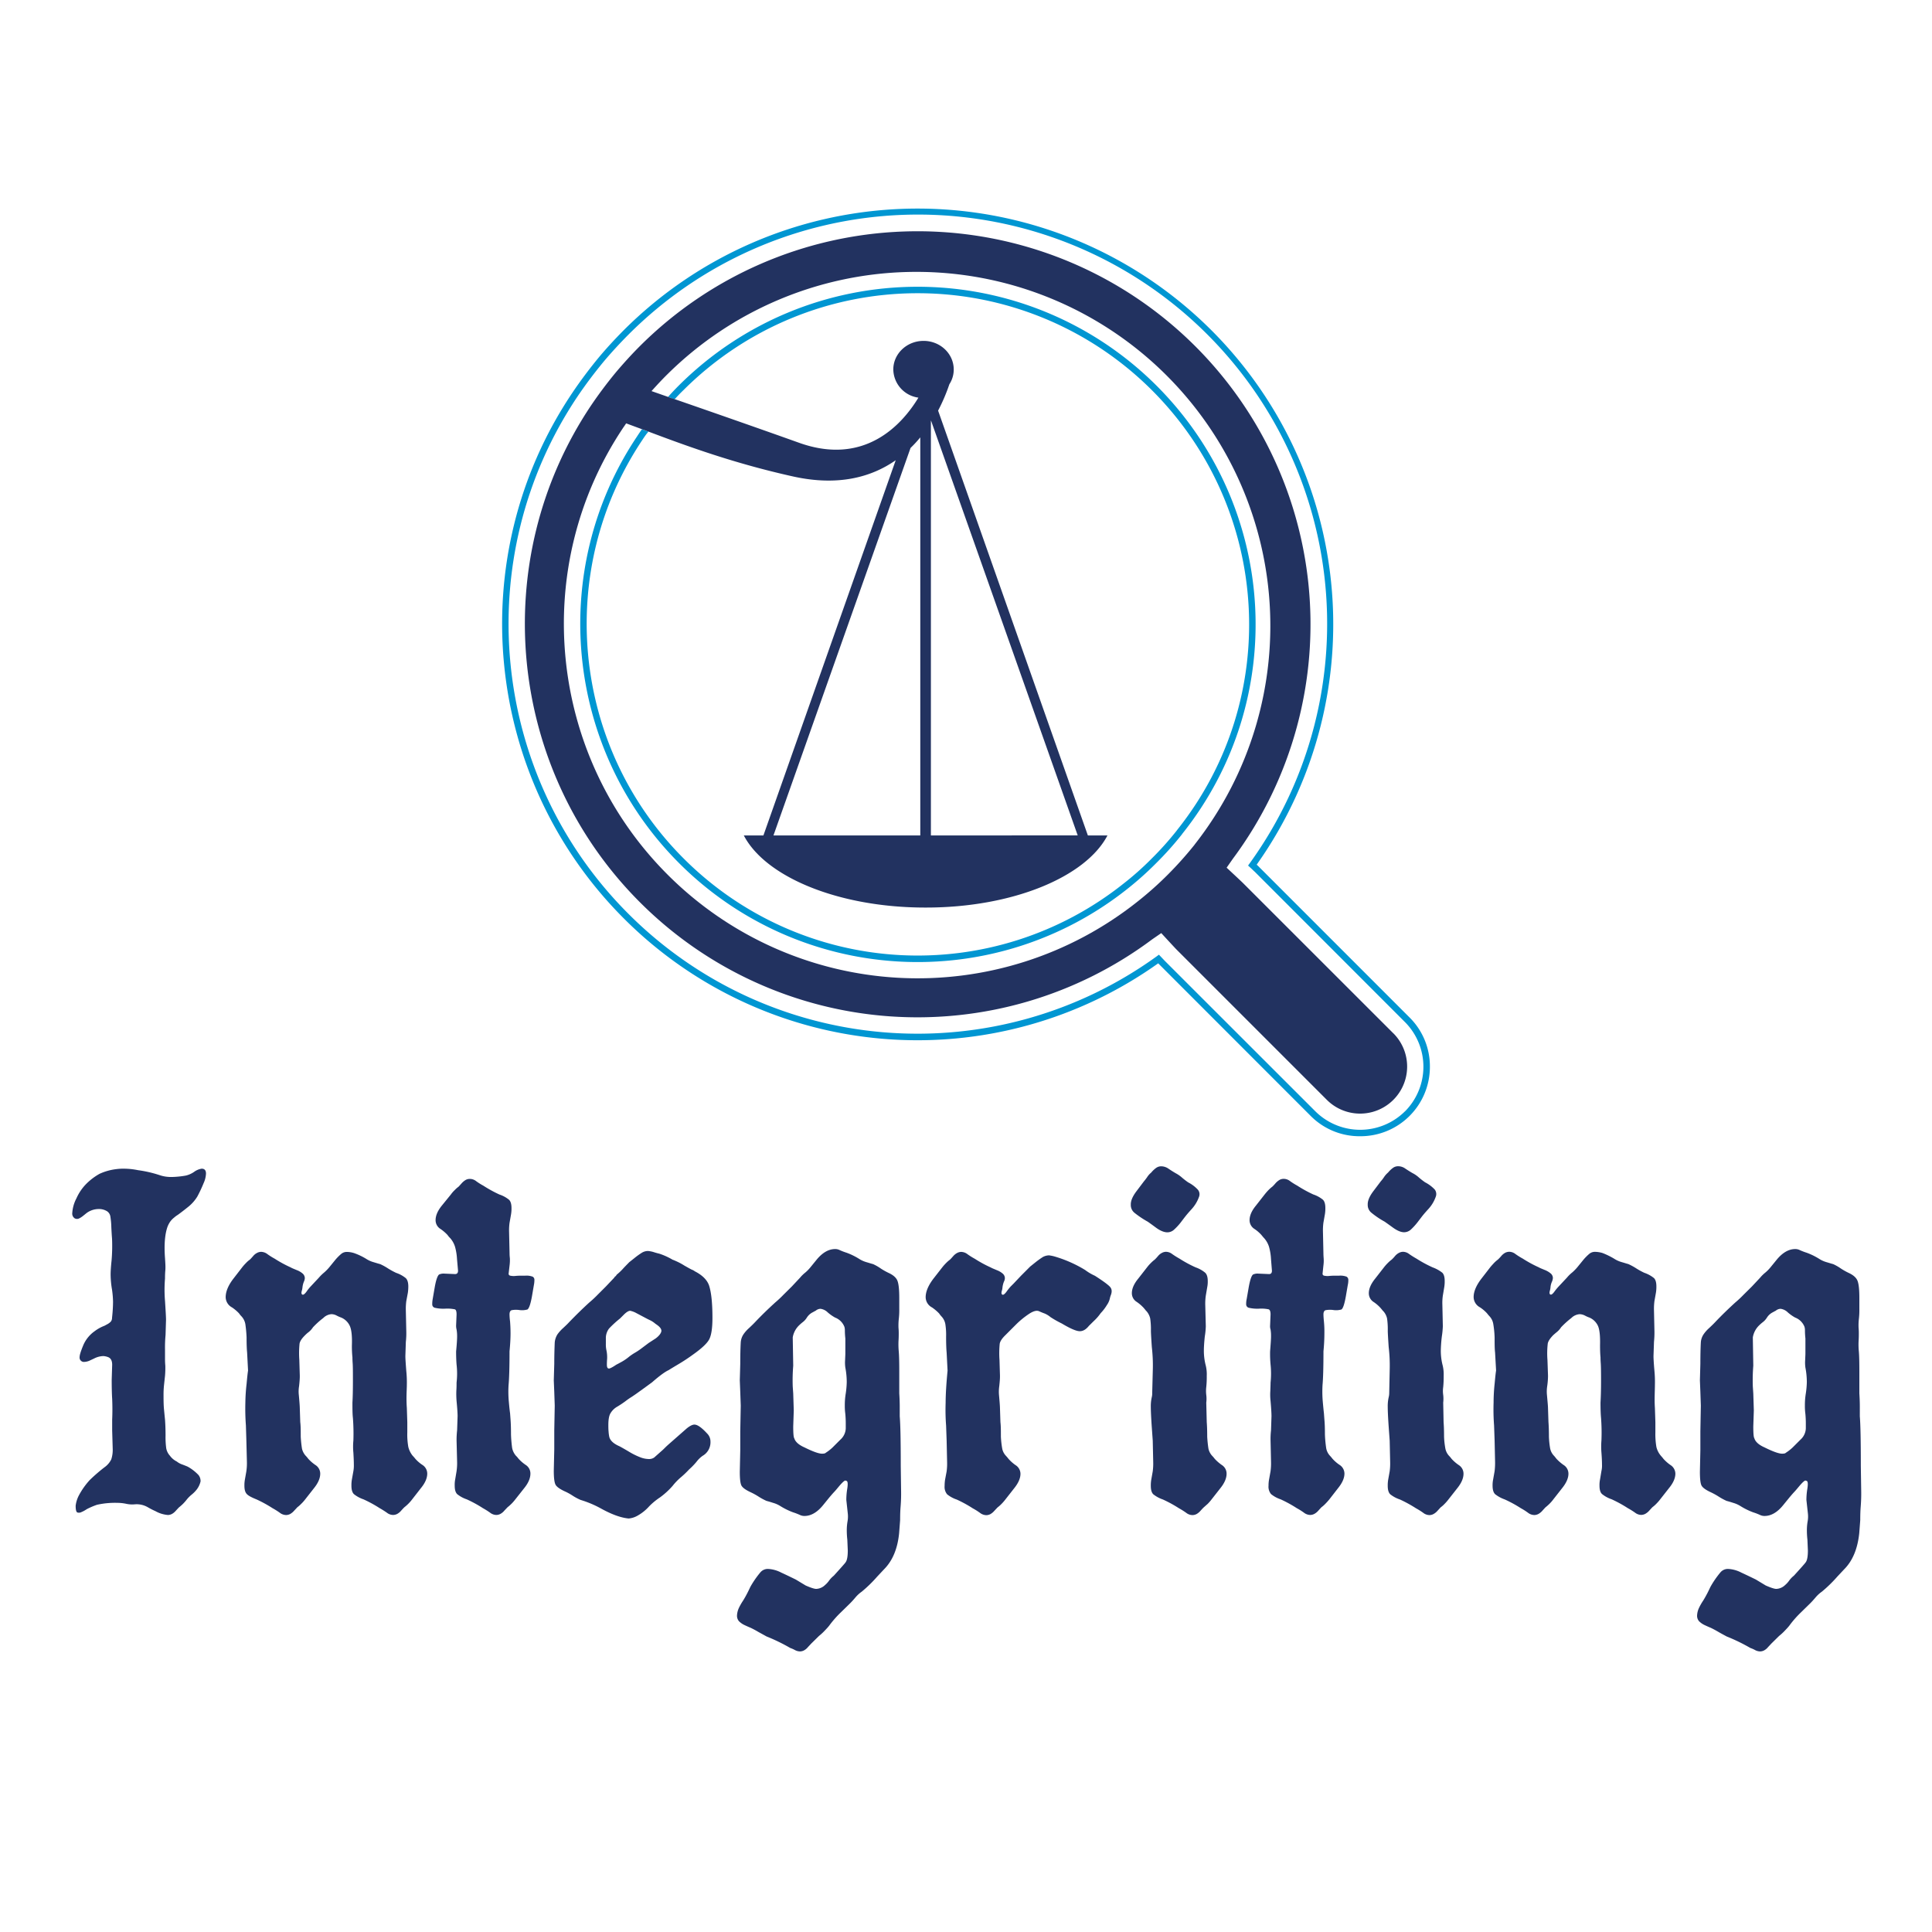 <svg id="Layer_1" data-name="Layer 1" xmlns="http://www.w3.org/2000/svg" viewBox="0 0 1000 1000"><defs><style>.cls-1{fill:#223260;}.cls-2{fill:#0096d2;}</style></defs><path class="cls-1" d="M88,632.46a10.3,10.3,0,0,1,2.14-2.25,13.12,13.12,0,0,1,1.89-1.4c1.84-1.33,3.69-2.78,5.54-4.27a20.54,20.54,0,0,0,4.55-5.18,68.3,68.3,0,0,0,3.25-6.92,13.29,13.29,0,0,0,1.25-5c0-1.68-.72-2.53-2.25-2.53a8.93,8.93,0,0,0-3.9,1.65,12.56,12.56,0,0,1-4.18,1.89c-.81.16-2,.36-3.62.52s-3,.24-4.18.24a18.33,18.33,0,0,1-6-1,61.92,61.92,0,0,0-11.06-2.53,37,37,0,0,0-7.56-.77,26.36,26.36,0,0,0-3.78.24,29,29,0,0,0-8.57,2.42,30.93,30.93,0,0,0-7.31,5.66,25.24,25.24,0,0,0-4.67,7.08,18.72,18.72,0,0,0-2.13,7.52,2.92,2.92,0,0,0,1.25,2.77,2.49,2.49,0,0,0,2.13.13,10.1,10.1,0,0,0,2.17-1.37c.84-.64,1.57-1.29,2.25-1.77A10.7,10.7,0,0,1,51,625.79,7.87,7.87,0,0,1,55.5,627a4,4,0,0,1,1.64,2.77,39.57,39.57,0,0,1,.49,5.55c.12,2.37.24,4.26.36,5.79a88,88,0,0,1-.24,11.34c-.32,3-.49,5.47-.49,7.28a47.74,47.74,0,0,0,.73,7.84,49.79,49.79,0,0,1,.52,6.27A79.27,79.27,0,0,1,58,682a3.22,3.22,0,0,1-.6,2,6.62,6.62,0,0,1-1.77,1.37c-.77.4-1.29.72-1.65.88a20.14,20.14,0,0,0-5,2.78,17,17,0,0,0-6,7.56c-1.17,2.85-1.77,4.78-1.77,5.79a2.24,2.24,0,0,0,2.53,2.53,7.45,7.45,0,0,0,2.86-.76l2.13-1a11,11,0,0,1,4.83-1.25,8.56,8.56,0,0,1,2.25.49c1.52.52,2.25,1.85,2.25,4l-.24,7.8c0,4.74.12,8,.24,9.85.16,3.66.16,7.32,0,10.82v5.54l.28,9.57a15.77,15.77,0,0,1-.76,5.43A11,11,0,0,1,54,759.52a86.89,86.89,0,0,0-7.56,6.56,38.58,38.58,0,0,0-5.79,8.28,15.72,15.72,0,0,0-1.49,5c0,2.21.32,3.37,1,3.53a2.8,2.8,0,0,0,2-.24,16.31,16.31,0,0,0,2.77-1.52,39.25,39.25,0,0,1,5.27-2.26,43.14,43.14,0,0,1,10.57-1,23.11,23.11,0,0,1,4.67.52,14.54,14.54,0,0,0,4.42.24,11.5,11.5,0,0,1,6.67,1.53,40.12,40.12,0,0,0,3.91,2,15.87,15.87,0,0,0,6.51,2,4.86,4.86,0,0,0,2-.52,7.31,7.31,0,0,0,2.13-1.77c.76-.8,1.29-1.41,1.65-1.73a23.37,23.37,0,0,0,2-1.77,22.81,22.81,0,0,0,2-2.29,18.26,18.26,0,0,1,2.65-2.61,16.41,16.41,0,0,0,2.38-2.42,10.8,10.8,0,0,0,2.05-4.3,5.06,5.06,0,0,0-1.05-3.26,23.19,23.19,0,0,0-5.51-4.3c-.68-.32-1.61-.68-2.77-1.12a9.64,9.64,0,0,1-3-1.61,9.68,9.68,0,0,1-3.54-3,7.74,7.74,0,0,1-1.89-3.78,42,42,0,0,1-.36-6.55c0-3.38-.12-6.15-.28-8.32-.16-1.49-.32-3.26-.52-5.27s-.24-4.38-.24-7.08a48.5,48.5,0,0,1,.24-5.51l.52-4.82a48.19,48.19,0,0,0,.16-5.15c-.12-1.41-.16-2.57-.16-3.42v-5.26a66.29,66.29,0,0,1,.28-7.28l.24-7.84c0-1.53-.2-4.79-.52-9.81a69.18,69.18,0,0,1,0-11.58c0-1,0-2.42.16-4.19s0-3.9-.16-6.39c-.52-6.87-.08-12.26,1.25-16.12A12.66,12.66,0,0,1,88,632.46Z"/><path class="cls-1" d="M218.7,758.28A18.52,18.52,0,0,1,215,755.1a19,19,0,0,0-1.4-1.61,11.65,11.65,0,0,1-2.26-4.58,36.67,36.67,0,0,1-.52-7.52v-5.31l-.24-7.32c-.16-2.17-.2-4.3-.16-6.51s.16-4,.16-5.55a56.53,56.53,0,0,0-.28-7c-.28-3.69-.48-6.31-.48-7.8l.24-7.31a38.83,38.83,0,0,0,.24-5.27l-.24-11.1a30.86,30.86,0,0,1,.24-4.78l.8-4.27a22.75,22.75,0,0,0,.24-3.29c0-2-.44-3.46-1.28-4.3a16,16,0,0,0-5-2.74,38.5,38.5,0,0,1-4.14-2.25,30.06,30.06,0,0,0-4.14-2.29c-.69-.16-1.85-.53-3.42-1a13.91,13.91,0,0,1-3.9-1.77,32.85,32.85,0,0,0-6.07-2.89,12.85,12.85,0,0,0-4-.65,4.46,4.46,0,0,0-2.74,1,25.61,25.61,0,0,0-3,3l-3.26,4a23.5,23.5,0,0,1-2.65,2.69,21.35,21.35,0,0,0-2.66,2.61l-4.26,4.55a21.82,21.82,0,0,0-2.13,2.65c-.92,1.25-1.65,1.81-2.13,1.61s-.68-.72-.4-1.77a11.22,11.22,0,0,0,.4-2,10.59,10.59,0,0,1,.72-2.9,4.85,4.85,0,0,0,.49-1.88,3.29,3.29,0,0,0-1-2.26,10,10,0,0,0-3.18-1.89c-1.4-.6-2.49-1-3.13-1.4a63.35,63.35,0,0,1-8.29-4.51,33.41,33.41,0,0,1-3.77-2.37,5.56,5.56,0,0,0-3.3-1.17,4.67,4.67,0,0,0-2,.53,6.41,6.41,0,0,0-2.13,1.73c-.77.88-1.33,1.48-1.65,1.77a13.21,13.21,0,0,0-2,1.76c-.85.85-1.49,1.61-2,2.26l-4.51,5.83c-2.69,3.49-4,6.71-4,9.57a6.09,6.09,0,0,0,3.26,5.3,21.47,21.47,0,0,1,3.66,3.1,11.46,11.46,0,0,0,1.37,1.65,8,8,0,0,1,1.89,3.9,66.26,66.26,0,0,1,.64,6.91c0,3.22.08,5.83.28,7.85l.48,9.32c-.2,1.17-.44,3.46-.76,6.92A92.82,92.82,0,0,0,127,726a114.8,114.8,0,0,0,.28,11.82l.24,7.84.28,11.06a29.35,29.35,0,0,1-.28,4.78l-.76,4.31a16.45,16.45,0,0,0-.25,3.25c0,2,.41,3.42,1.29,4.31s2.49,1.72,5,2.73a67.59,67.59,0,0,1,8.28,4.54,37.66,37.66,0,0,1,3.78,2.38,5.42,5.42,0,0,0,3.3,1.16,4.88,4.88,0,0,0,2-.52,8,8,0,0,0,2.13-1.77c.76-.8,1.32-1.41,1.61-1.73a16.06,16.06,0,0,0,2-1.77,20.32,20.32,0,0,0,2.05-2.29l4.54-5.79c2.17-2.69,3.26-5.19,3.26-7.56a5.3,5.3,0,0,0-2.54-4.5,20.76,20.76,0,0,1-3.65-3.18,15.25,15.25,0,0,0-1.37-1.61,8.31,8.31,0,0,1-1.89-3.66,61.58,61.58,0,0,1-.64-6.19c0-3,0-5.55-.25-7.56l-.24-7.32q0-1.2-.48-6.51a16.43,16.43,0,0,1,.12-4.78c.24-2.22.36-3.78.36-4.79v-.76l-.24-8a49.41,49.41,0,0,1,.12-8.44c.24-1.29,1.21-2.73,2.9-4.38a15.47,15.47,0,0,1,1.89-1.65A10.6,10.6,0,0,0,162,687a42.34,42.34,0,0,1,5.31-4.79,6.68,6.68,0,0,1,4.26-2,5.94,5.94,0,0,1,2.77.77,17.93,17.93,0,0,0,2.29,1,8.55,8.55,0,0,1,4.51,4.5c.84,2,1.16,5.31,1,9.86a54.84,54.84,0,0,0,.28,6.27c0,.36,0,1.37.12,3s.13,4.71.13,9.05c0,4.87-.09,8.65-.25,11.34,0,3.18,0,5.87.25,8a105.21,105.21,0,0,1,.24,11.62,32.16,32.16,0,0,0,0,6.27c.16,2.7.24,4.79.24,6.32a15.72,15.72,0,0,1-.24,3.25l-.77,4.31a17.39,17.39,0,0,0-.24,3.25c0,2,.4,3.42,1.25,4.31a16.48,16.48,0,0,0,5,2.73,64.34,64.34,0,0,1,8.33,4.54,44.43,44.43,0,0,1,3.78,2.38,5.3,5.3,0,0,0,3.25,1.16,4.82,4.82,0,0,0,2.05-.52,7.19,7.19,0,0,0,2.13-1.77c.73-.8,1.29-1.41,1.65-1.73a21.94,21.94,0,0,0,2-1.77,21.6,21.6,0,0,0,2-2.29l4.51-5.79c2.21-2.69,3.29-5.19,3.29-7.56A5.34,5.34,0,0,0,218.7,758.28Z"/><path class="cls-1" d="M275.72,660.81a9,9,0,0,0-3.9-.52h-2a28.5,28.5,0,0,0-3.3.16,8.07,8.07,0,0,1-2.37-.16,1,1,0,0,1-.89-1l.49-4.26a21.84,21.84,0,0,0,.16-3.78,22.35,22.35,0,0,1-.16-2.53l-.25-11.1a28.32,28.32,0,0,1,.25-4.74l.76-4.31a18,18,0,0,0,.24-3.25c0-2-.4-3.46-1.25-4.3a15.43,15.43,0,0,0-5-2.74,66.09,66.09,0,0,1-8.33-4.58,31.39,31.39,0,0,1-3.77-2.38,5.3,5.3,0,0,0-3.26-1.12,4.47,4.47,0,0,0-2,.48,8.8,8.8,0,0,0-2.17,1.77c-.77.85-1.29,1.45-1.61,1.77a15,15,0,0,0-2,1.77,15.17,15.17,0,0,0-2,2.29L228.71,624c-2.17,2.69-3.25,5.19-3.25,7.56a5.3,5.3,0,0,0,2.53,4.54,21.19,21.19,0,0,1,3.66,3.14,10.85,10.85,0,0,0,1.41,1.65,12.31,12.31,0,0,1,2.49,4.54,29.81,29.81,0,0,1,1,6.27l.53,6c0,1.2-.53,1.76-1.53,1.76l-5.55-.24a5.53,5.53,0,0,0-2.77.49c-.81.68-1.61,3-2.26,6.83l-1,5.79a14.69,14.69,0,0,0-.24,2.78,1.8,1.8,0,0,0,1.24,1.77,19.35,19.35,0,0,0,5.51.48,19,19,0,0,1,5,.36c.6.28.84,1.17.84,2.65l-.24,5.79a8,8,0,0,0,.24,2,19.71,19.71,0,0,1,.28,3.54c0,1.53-.16,4.14-.52,7.8,0,3,.12,5.31.24,6.8a40.25,40.25,0,0,1,0,9.33c0,1.16,0,2.61-.12,4.3a47.4,47.4,0,0,0,.12,5.27c.36,3.69.53,6.31.53,7.84l-.25,7.27a45.6,45.6,0,0,0-.28,5.31l.28,11.06a29.35,29.35,0,0,1-.28,4.78l-.72,4.31a14.52,14.52,0,0,0-.24,3.25c0,2,.4,3.42,1.24,4.31a16.18,16.18,0,0,0,5,2.73,64.41,64.41,0,0,1,8.32,4.54,41.45,41.45,0,0,1,3.78,2.38,5.33,5.33,0,0,0,3.26,1.16,4.55,4.55,0,0,0,2-.52,6.83,6.83,0,0,0,2.13-1.77c.77-.8,1.33-1.41,1.65-1.73a22.3,22.3,0,0,0,4-4.06l4.58-5.79c2.18-2.69,3.22-5.19,3.22-7.56a5.25,5.25,0,0,0-2.49-4.5,20.94,20.94,0,0,1-3.66-3.18,13.57,13.57,0,0,0-1.41-1.61,8.82,8.82,0,0,1-1.89-3.9,68.9,68.9,0,0,1-.6-7c0-3.18-.08-5.79-.24-7.8l-.24-3.26c-.2-1.33-.41-3.34-.65-6.07a54.62,54.62,0,0,1-.12-8.53c.32-3.54.49-9.33.49-17.41.36-3.66.52-6.79.52-9.33s-.12-4.54-.24-6.15a30.41,30.41,0,0,1-.28-3.66c0-1.16.36-1.85,1-2.13a11.62,11.62,0,0,1,4-.12,10.12,10.12,0,0,0,4.3-.28c.85-.64,1.61-2.94,2.3-6.75l1-5.84a13.9,13.9,0,0,0,.28-2.73A1.83,1.83,0,0,0,275.72,660.81Z"/><path class="cls-1" d="M359.43,737.37c-1,0-2.33.64-4,2l-8.56,7.52c-1,.88-1.81,1.61-2.38,2.17s-1,1-1.4,1.37l-4.51,4a4.59,4.59,0,0,1-2.81.76,12.56,12.56,0,0,1-4-.76,36.92,36.92,0,0,1-6.15-3c-2.3-1.37-3.94-2.29-4.91-2.81-3.06-1.33-4.78-2.9-5.31-4.75A18.65,18.65,0,0,1,315,741c-.12-1.25-.12-2.38-.12-3.38,0-2.86.36-4.91,1.13-6.15a9.51,9.51,0,0,1,3.13-3.18,50.85,50.85,0,0,0,4.55-3,37.66,37.66,0,0,1,3.25-2.26c.85-.52,4.39-3,10.58-7.56,3.86-3.37,6.71-5.46,8.6-6.31.48-.32,2.05-1.28,4.75-2.89a92.76,92.76,0,0,0,7.84-5.15c4.5-3.18,7.32-5.83,8.4-7.92s1.65-5.79,1.65-11q0-11.58-1.77-16.89c-1-2.81-3.42-5.26-7.32-7.27a6.06,6.06,0,0,0-1.65-.89c-.88-.44-2.17-1.16-3.86-2.13a31.18,31.18,0,0,0-3.66-2c-1.12-.52-1.88-.84-2.37-1a34.46,34.46,0,0,0-6.95-3.14,32.27,32.27,0,0,1-3.14-.89,16.77,16.77,0,0,0-2.53-.48,6.15,6.15,0,0,0-3.26.89,37.55,37.55,0,0,0-4,2.89l-2.53,2c-1.49,1.53-2.7,2.74-3.5,3.66a30.86,30.86,0,0,1-3.06,2.86,2.11,2.11,0,0,1-.6.8,1.61,1.61,0,0,0-.64.72l-4.31,4.55-4.26,4.26a54.31,54.31,0,0,1-4.3,4c-3.54,3.22-7,6.63-10.58,10.33-.8.89-1.85,1.85-3,2.94a19.28,19.28,0,0,0-2.94,3.26,9.51,9.51,0,0,0-1.4,4.18c-.12,3-.24,6.67-.24,11.06l-.25,8.56.25,6,.24,7.08-.24,12.82v9.81l-.25,11.06c0,3.74.33,6.11.89,7.2s2.17,2.25,4.66,3.42a28.19,28.19,0,0,1,4.14,2.25,27.84,27.84,0,0,0,4.19,2.25,54.19,54.19,0,0,1,10.29,4.3q8.56,4.77,14.59,5.31a11.13,11.13,0,0,0,4.71-1.53,23.27,23.27,0,0,0,5.91-4.78,34.13,34.13,0,0,1,5.51-4.55,39.11,39.11,0,0,0,6.59-6,31.24,31.24,0,0,1,4.39-4.54,49.27,49.27,0,0,0,4.18-4,36.67,36.67,0,0,0,3.78-3.9,14.65,14.65,0,0,1,3.21-3.14,8.07,8.07,0,0,0,4.06-7.32,5.83,5.83,0,0,0-1.76-4.26C363.13,738.86,361,737.37,359.43,737.37Zm-45.31-31c0-.48,0-1.49.12-3a17.11,17.11,0,0,0-.36-4.5,14.45,14.45,0,0,1-.29-3.3v-3.3a8.24,8.24,0,0,1,1.65-4.62,54.34,54.34,0,0,1,5.67-5.19l2-2c1.33-1.32,2.45-2,3.3-2a11.82,11.82,0,0,1,3.26,1.25l5.79,3.06,1,.48a12,12,0,0,1,2.78,1.77l.72.52c1.73,1.17,2.57,2.25,2.57,3.26s-1,2.53-3,4l-3.54,2.29-4,3a30.34,30.34,0,0,1-3,2,28.52,28.52,0,0,0-3,2,25.19,25.19,0,0,1-3.78,2.65c-1.37.76-2.34,1.29-3,1.61-2,1.36-3.3,2-3.78,2C314.48,708.38,314.12,707.73,314.12,706.37Z"/><path class="cls-1" d="M466.23,758.76q0-19.6-.53-25.65V728c0-2-.08-4.26-.24-6.8V709.91c0-4.87-.08-8.41-.28-10.58a40.94,40.94,0,0,1-.12-5.06c.12-1.81.12-3.14.12-4a28.44,28.44,0,0,0-.12-3,32.43,32.43,0,0,1,.12-4.26,40.47,40.47,0,0,0,.28-5.55v-5.55c0-4.18-.28-7.12-.88-8.81s-2.13-3.09-4.67-4.26a34.58,34.58,0,0,1-4-2.25,25.11,25.11,0,0,0-4-2.29c-.68-.16-1.81-.53-3.42-1a14.47,14.47,0,0,1-3.9-1.77,34.12,34.12,0,0,0-6.43-3.13,30.92,30.92,0,0,1-3.66-1.41,5,5,0,0,0-2.25-.48c-3.34,0-6.56,1.85-9.57,5.51l-3.26,4a19.87,19.87,0,0,1-2.65,2.69,18.83,18.83,0,0,0-2.66,2.61l-4.26,4.55-4.3,4.26a56.06,56.06,0,0,1-4.26,4c-3.54,3.22-7.08,6.63-10.58,10.33-.84.89-1.85,1.85-3,2.94a17.39,17.39,0,0,0-2.9,3.26,8.6,8.6,0,0,0-1.4,4.18c-.17,3-.25,6.67-.25,11.06l-.24,8.56.24,6,.25,7.08-.25,13.31v9.81l-.24,11.1q0,5.54.85,7.15c.6,1.13,2.17,2.25,4.66,3.42a35.83,35.83,0,0,1,4.18,2.29,31.29,31.29,0,0,0,4.14,2.25c.69.16,1.81.49,3.38,1a14.71,14.71,0,0,1,3.94,1.77,36.3,36.3,0,0,0,6.4,3.13,31.3,31.3,0,0,1,3.65,1.41,5.33,5.33,0,0,0,2.26.48c3.37,0,6.59-1.85,9.61-5.55l3.25-4c.85-1,1.69-2,2.54-2.89s1.64-1.89,2.49-2.9c1.69-2,2.81-3,3.3-3l.72.24c.52.36.6,1.61.28,3.78a36.86,36.86,0,0,0-.52,6l.76,7a14.09,14.09,0,0,1-.12,4.06,27.31,27.31,0,0,0-.4,4.3,44.84,44.84,0,0,0,.28,5.27l.24,5.55c0,3.17-.4,5.3-1.24,6.27-.2.36-2.22,2.61-6,6.79a13.34,13.34,0,0,0-2.53,2.66,12,12,0,0,1-2,2.17,6.94,6.94,0,0,1-4.54,2c-1,0-2.86-.6-5.51-1.77l-5.07-3.06c-2.37-1.16-4.86-2.37-7.56-3.61a16.38,16.38,0,0,0-6.79-1.89,5,5,0,0,0-4,1.77,49.09,49.09,0,0,0-5.19,7.51c-.88,1.89-1.45,3-1.61,3.3-.68,1.33-1.4,2.61-2.13,3.78a31.12,31.12,0,0,0-2.17,3.78,10.62,10.62,0,0,0-1,4,4.33,4.33,0,0,0,1,2.9,10.22,10.22,0,0,0,3.14,2.13c1.44.68,2.41,1.08,2.89,1.28,1.37.65,2.7,1.37,4,2.14l4.3,2.37A94.57,94.57,0,0,1,409.05,853a15.61,15.61,0,0,1,2.29,1,5.71,5.71,0,0,0,2.73.77,4.48,4.48,0,0,0,2-.49,6.72,6.72,0,0,0,2.14-1.77c.8-.84,1.32-1.4,1.64-1.76l4.07-4a27.12,27.12,0,0,0,2.61-2.37c1.08-1.12,2-2.09,2.65-2.93a52.58,52.58,0,0,1,6.07-6.92c2.3-2.25,4-3.9,5-4.9.64-.65,1.53-1.61,2.61-2.9a16.85,16.85,0,0,1,3.18-2.89,69.12,69.12,0,0,0,8-7.8l3.54-3.78c4.38-4.39,7-10.62,7.8-18.66l.52-6.8c0-2.69.08-5,.25-7a83.16,83.16,0,0,0,.24-8.85Zm-28.47-37.52a37.23,37.23,0,0,0-.49,6.32,29.91,29.91,0,0,0,.25,4.14,52.75,52.75,0,0,1,.24,5.67v2a8.2,8.2,0,0,1-2.78,5.79l-4,4a22.31,22.31,0,0,1-3.54,2.77c-.32.37-1,.49-2,.49-1.64,0-4.7-1.09-9.08-3.26-3-1.33-4.75-2.94-5.27-4.79-.32-.36-.52-2.37-.52-6l.28-8.32-.28-8.81-.25-3.53a91.76,91.76,0,0,1,.25-10.82l-.25-14.64a11.19,11.19,0,0,1,3.3-6.27,23.35,23.35,0,0,1,1.89-1.65,8.62,8.62,0,0,0,2.13-2.37,7.77,7.77,0,0,1,2.66-2.53c.92-.48,1.52-.85,1.89-1a4,4,0,0,1,2.49-1,6.59,6.59,0,0,1,3.78,1.89,21.57,21.57,0,0,0,3.78,2.65,8.41,8.41,0,0,1,4.82,4.79,6,6,0,0,1,.24,1.85,38.89,38.89,0,0,0,.25,4.18v7.8c0,.68-.08,1.77-.12,3.29a18.71,18.71,0,0,0,.12,4,40.22,40.22,0,0,1,.72,7.55A46.38,46.38,0,0,1,437.76,721.24Z"/><path class="cls-1" d="M963.16,758.76q0-19.6-.52-25.65V728c0-2-.08-4.26-.24-6.8V709.91c0-4.87-.08-8.41-.28-10.58a37.36,37.36,0,0,1-.12-5.06c.12-1.81.12-3.14.12-4a28.44,28.44,0,0,0-.12-3,29.28,29.28,0,0,1,.12-4.26,40.47,40.47,0,0,0,.28-5.55v-5.55c0-4.18-.28-7.12-.89-8.81s-2.13-3.09-4.66-4.26a33.78,33.78,0,0,1-4-2.25,25.54,25.54,0,0,0-4-2.29c-.69-.16-1.81-.53-3.42-1a14.32,14.32,0,0,1-3.9-1.77,34.41,34.41,0,0,0-6.43-3.13,30.92,30.92,0,0,1-3.66-1.41,5.08,5.08,0,0,0-2.26-.48c-3.33,0-6.55,1.85-9.56,5.51l-3.26,4a20.09,20.09,0,0,1-2.66,2.69,18.63,18.63,0,0,0-2.65,2.61l-4.26,4.55-4.3,4.26a53.75,53.75,0,0,1-4.27,4c-3.53,3.22-7.07,6.63-10.57,10.33-.84.89-1.85,1.85-3,2.94a17.31,17.31,0,0,0-2.89,3.26,8.5,8.5,0,0,0-1.41,4.18c-.16,3-.24,6.67-.24,11.06l-.24,8.56.24,6,.24,7.08-.24,13.31v9.81l-.24,11.1q0,5.54.84,7.15c.61,1.13,2.17,2.25,4.67,3.42a36.66,36.66,0,0,1,4.18,2.29,30.68,30.68,0,0,0,4.14,2.25c.68.16,1.81.49,3.38,1a14.86,14.86,0,0,1,3.94,1.77,35.92,35.92,0,0,0,6.39,3.13,30.92,30.92,0,0,1,3.66,1.41,5.28,5.28,0,0,0,2.25.48c3.38,0,6.6-1.85,9.61-5.55l3.26-4c.84-1,1.69-2,2.53-2.89s1.65-1.89,2.5-2.9c1.68-2,2.81-3,3.29-3l.73.24c.52.36.6,1.61.28,3.78a36.94,36.94,0,0,0-.53,6l.77,7a14.09,14.09,0,0,1-.12,4.06,27.31,27.31,0,0,0-.4,4.3,44.84,44.84,0,0,0,.28,5.27l.24,5.55c0,3.17-.4,5.3-1.25,6.27-.2.36-2.21,2.61-6,6.79a13.06,13.06,0,0,0-2.53,2.66,12.36,12.36,0,0,1-2,2.17,7,7,0,0,1-4.55,2c-1,0-2.85-.6-5.5-1.77l-5.07-3.06c-2.37-1.16-4.87-2.37-7.56-3.61a16.41,16.41,0,0,0-6.8-1.89,5,5,0,0,0-4,1.77,48.87,48.87,0,0,0-5.18,7.51c-.89,1.89-1.45,3-1.61,3.3-.69,1.33-1.41,2.61-2.13,3.78a29.85,29.85,0,0,0-2.17,3.78,10.44,10.44,0,0,0-1,4,4.28,4.28,0,0,0,1,2.9,10.28,10.28,0,0,0,3.13,2.13c1.45.68,2.41,1.08,2.9,1.28,1.36.65,2.69,1.37,4,2.14s2.81,1.56,4.3,2.37A93.7,93.7,0,0,1,906,853a15.18,15.18,0,0,1,2.3,1,5.68,5.68,0,0,0,2.73.77,4.51,4.51,0,0,0,2-.49,6.7,6.7,0,0,0,2.13-1.77c.81-.84,1.33-1.4,1.65-1.76l4.06-4a27,27,0,0,0,2.62-2.37c1.08-1.12,2-2.09,2.65-2.93a52.58,52.58,0,0,1,6.07-6.92c2.29-2.25,4-3.9,5-4.9.64-.65,1.52-1.61,2.61-2.9a16.55,16.55,0,0,1,3.18-2.89,69.92,69.92,0,0,0,8-7.8l3.54-3.78c4.38-4.39,6.95-10.62,7.8-18.66l.52-6.8c0-2.69.08-5,.24-7a83.16,83.16,0,0,0,.24-8.85Zm-28.47-37.52a37.3,37.3,0,0,0-.48,6.32,29.85,29.85,0,0,0,.24,4.14,52.75,52.75,0,0,1,.24,5.67v2a8.19,8.19,0,0,1-2.77,5.79l-4,4a22.78,22.78,0,0,1-3.54,2.77c-.32.37-1,.49-2,.49-1.65,0-4.71-1.09-9.09-3.26-3-1.33-4.74-2.94-5.26-4.79-.33-.36-.53-2.37-.53-6l.28-8.32-.28-8.81-.24-3.53a93.73,93.73,0,0,1,.24-10.82l-.24-14.64a11.13,11.13,0,0,1,3.3-6.27,21.67,21.67,0,0,1,1.89-1.65,8.78,8.78,0,0,0,2.13-2.37,7.75,7.75,0,0,1,2.65-2.53c.93-.48,1.53-.85,1.89-1a4.07,4.07,0,0,1,2.5-1,6.59,6.59,0,0,1,3.78,1.89,21.56,21.56,0,0,0,3.77,2.65,8.4,8.4,0,0,1,4.83,4.79,6,6,0,0,1,.24,1.85,38.32,38.32,0,0,0,.24,4.18v7.8c0,.68-.08,1.77-.12,3.29a18.71,18.71,0,0,0,.12,4,40.23,40.23,0,0,1,.73,7.55A45,45,0,0,1,934.69,721.24Z"/><path class="cls-1" d="M574.47,666c-1-1.09-3.58-3-7.76-5.67a26.54,26.54,0,0,1-5.07-3,65.46,65.46,0,0,0-16.12-7.07,21.7,21.7,0,0,0-2.5-.49,6.88,6.88,0,0,0-3.29.89,47,47,0,0,0-4,2.89l-2.5,2-4.78,4.79-3.78,4-1.53,1.53a26.63,26.63,0,0,0-2.13,2.65c-.93,1.25-1.65,1.81-2.13,1.61s-.65-.72-.4-1.77a8.43,8.43,0,0,0,.4-2,12.27,12.27,0,0,1,.72-2.9,4.32,4.32,0,0,0,.52-1.88,3.16,3.16,0,0,0-1-2.26,10,10,0,0,0-3.18-1.89c-1.4-.6-2.45-1-3.13-1.4a63.35,63.35,0,0,1-8.29-4.51,34.59,34.59,0,0,1-3.78-2.37,5.51,5.51,0,0,0-3.29-1.17,4.82,4.82,0,0,0-2,.53,7.31,7.31,0,0,0-2.13,1.73c-.77.88-1.33,1.48-1.65,1.77a17.77,17.77,0,0,0-2,1.76,26.62,26.62,0,0,0-2,2.26l-4.55,5.83c-2.65,3.49-4,6.71-4,9.57a6.05,6.05,0,0,0,3.3,5.3,23.75,23.75,0,0,1,3.66,3.1,12.8,12.8,0,0,0,1.32,1.65,7.74,7.74,0,0,1,1.89,3.78,35.46,35.46,0,0,1,.41,6.55c0,3.34.08,6.15.28,8.33l.48,9.32c-.68,7-1,12.59-1,16.61a104.84,104.84,0,0,0,.24,11.82l.28,7.84.24,11.06a30.86,30.86,0,0,1-.24,4.78l-.81,4.31a21.68,21.68,0,0,0-.24,3.25,6,6,0,0,0,1.29,4.31,16,16,0,0,0,5,2.73,64.64,64.64,0,0,1,8.29,4.54,33.55,33.55,0,0,1,3.78,2.38,5.5,5.5,0,0,0,3.29,1.16,4.88,4.88,0,0,0,2-.52,8,8,0,0,0,2.13-1.77c.76-.8,1.32-1.41,1.64-1.73a18.45,18.45,0,0,0,2-1.77,24.15,24.15,0,0,0,2-2.29l4.54-5.79c2.17-2.69,3.3-5.19,3.3-7.56a5.34,5.34,0,0,0-2.58-4.5A20.64,20.64,0,0,1,522,755.1a20.44,20.44,0,0,0-1.36-1.61,7.55,7.55,0,0,1-1.89-3.66,49.05,49.05,0,0,1-.69-6.19c0-3,0-5.55-.24-7.56l-.24-7.32q0-1.2-.48-6.51a19.94,19.94,0,0,1,.12-4.78c.24-2.22.36-3.78.36-4.79v-.76l-.24-8a49.41,49.41,0,0,1,.12-8.44c.24-1.29,1.21-2.73,2.9-4.38l5.83-5.83a44.25,44.25,0,0,1,6-4.91c2.49-1.73,4.42-2.29,5.75-1.61.68.29,1.56.69,2.69,1.09a12,12,0,0,1,3.1,1.89,52.28,52.28,0,0,0,5.83,3.3c4.5,2.69,7.6,4,9.33,4s3.25-.93,4.74-2.78c.68-.64,1.69-1.69,3.06-3a23.82,23.82,0,0,0,3-3.54,24.24,24.24,0,0,0,3.26-4.26,9.48,9.48,0,0,0,1.49-3.3,11.29,11.29,0,0,1,.52-1.77C575.67,668.53,575.51,667.08,574.47,666Z"/><path class="cls-1" d="M619.94,615.7A17.91,17.91,0,0,0,615,612a38.56,38.56,0,0,1-3.26-2.53,16.81,16.81,0,0,0-3.3-2.26c-1.16-.68-2.37-1.44-3.62-2.29a6.66,6.66,0,0,0-3.66-1.24,4.49,4.49,0,0,0-2.65.76,13.14,13.14,0,0,0-2.65,2.49,9.86,9.86,0,0,0-2.13,2.41c-.77,1.09-1.33,1.77-1.65,2.14l-4,5.3c-1.85,2.5-2.78,4.71-2.78,6.52v.52a5.14,5.14,0,0,0,2,4,48.69,48.69,0,0,0,6.8,4.54c.52.37,1.89,1.33,4.14,3s4.26,2.49,6,2.49a5.11,5.11,0,0,0,3.38-1.32,29.54,29.54,0,0,0,3.42-3.66c1.16-1.53,2-2.62,2.53-3.3s1.57-1.93,3.26-3.78a18.6,18.6,0,0,0,3.78-6.31A3.65,3.65,0,0,0,619.94,615.7Z"/><path class="cls-1" d="M632.41,758.28a22.62,22.62,0,0,1-3.66-3.18,15.25,15.25,0,0,0-1.37-1.61,8,8,0,0,1-1.89-3.66,61.58,61.58,0,0,1-.64-6.19c0-3-.08-5.55-.24-7.56L624.36,726a15.91,15.91,0,0,0,0-4,17.23,17.23,0,0,1,0-4.06,49.36,49.36,0,0,0,.25-5.79,19.26,19.26,0,0,0-.49-5.27,30,30,0,0,1-1-7.8c0-1.85.16-4.26.48-7.32a37.66,37.66,0,0,0,.52-5.31l-.28-11.05a29.14,29.14,0,0,1,.28-4.79l.73-4.3a14.67,14.67,0,0,0,.28-3.26c0-2-.44-3.41-1.29-4.26a15.87,15.87,0,0,0-5-2.81,63.07,63.07,0,0,1-8.33-4.51,44.59,44.59,0,0,1-3.78-2.37,5.31,5.31,0,0,0-3.25-1.17,4.53,4.53,0,0,0-2,.53,6.53,6.53,0,0,0-2.14,1.73,23.54,23.54,0,0,1-1.64,1.77,17.77,17.77,0,0,0-2,1.76,21.06,21.06,0,0,0-2,2.26l-4.55,5.83c-2.21,2.69-3.3,5.18-3.3,7.56a5.26,5.26,0,0,0,2.54,4.5,20.9,20.9,0,0,1,3.66,3.18c.6.72,1,1.28,1.4,1.64a8.68,8.68,0,0,1,1.89,3.74,38.54,38.54,0,0,1,.37,6.32c0,1,.16,3.86.48,8.56a81.74,81.74,0,0,1,.52,11.06L596.38,721a8,8,0,0,1-.24,2.26,20.66,20.66,0,0,0-.48,4.78c0,2.21.16,5.63.48,10.33l.52,7.32.24,11.06a30.86,30.86,0,0,1-.24,4.78l-.76,4.31a17.39,17.39,0,0,0-.24,3.25c0,2,.4,3.42,1.24,4.31a16.69,16.69,0,0,0,5,2.73,64.41,64.41,0,0,1,8.32,4.54,36.54,36.54,0,0,1,3.78,2.38,5.35,5.35,0,0,0,3.3,1.16,4.84,4.84,0,0,0,2-.52,7.87,7.87,0,0,0,2.13-1.77c.72-.8,1.29-1.41,1.65-1.73s1.12-1,2-1.77a22.81,22.81,0,0,0,2-2.29l4.54-5.79c2.17-2.69,3.26-5.19,3.26-7.56A5.29,5.29,0,0,0,632.41,758.28Z"/><path class="cls-1" d="M697,660.81a9.09,9.09,0,0,0-3.94-.52h-2a27.8,27.8,0,0,0-3.26.16,8.52,8.52,0,0,1-2.41-.16,1,1,0,0,1-.84-1L685,655a18,18,0,0,0,.12-3.78c-.08-1-.12-1.89-.12-2.53l-.24-11.1a29.88,29.88,0,0,1,.24-4.74l.76-4.31a18,18,0,0,0,.24-3.25c0-2-.4-3.46-1.24-4.3a15.62,15.62,0,0,0-5-2.74,66.17,66.17,0,0,1-8.32-4.58,34.23,34.23,0,0,1-3.78-2.38,5.28,5.28,0,0,0-3.26-1.12,4.53,4.53,0,0,0-2,.48,9,9,0,0,0-2.17,1.77,19.16,19.16,0,0,1-1.65,1.77,18.88,18.88,0,0,0-2,1.77,29.36,29.36,0,0,0-2,2.29l-4.5,5.75c-2.21,2.69-3.3,5.19-3.3,7.56a5.33,5.33,0,0,0,2.53,4.54,19.07,19.07,0,0,1,3.62,3.14c.61.76,1.09,1.33,1.41,1.65a12.26,12.26,0,0,1,2.53,4.54,29.11,29.11,0,0,1,1,6.27l.48,6c0,1.2-.48,1.76-1.49,1.76l-5.55-.24a5.36,5.36,0,0,0-2.77.49c-.84.68-1.57,3-2.25,6.83l-1,5.79a11.89,11.89,0,0,0-.28,2.78,1.84,1.84,0,0,0,1.29,1.77,19.4,19.4,0,0,0,5.55.48,18.16,18.16,0,0,1,4.86.36c.61.28.93,1.17.93,2.65l-.24,5.79a5.46,5.46,0,0,0,.24,2,20.35,20.35,0,0,1,.24,3.54c0,1.53-.2,4.14-.48,7.8a59.14,59.14,0,0,0,.24,6.8,45.25,45.25,0,0,1,0,9.33c0,1.16-.08,2.61-.12,4.3a29.4,29.4,0,0,0,.12,5.27c.32,3.69.48,6.31.48,7.84l-.24,7.27a39.12,39.12,0,0,0-.24,5.31l.24,11.06a30.86,30.86,0,0,1-.24,4.78l-.77,4.31a16.87,16.87,0,0,0-.28,3.25,6,6,0,0,0,1.29,4.31,16,16,0,0,0,5,2.73,64.64,64.64,0,0,1,8.29,4.54,33.55,33.55,0,0,1,3.78,2.38,5.5,5.5,0,0,0,3.29,1.16,4.8,4.8,0,0,0,2-.52,7.43,7.43,0,0,0,2.18-1.77c.72-.8,1.28-1.41,1.6-1.73a14.75,14.75,0,0,0,2-1.77c.85-.84,1.49-1.61,2.06-2.29l4.5-5.79c2.17-2.69,3.3-5.19,3.3-7.56a5.39,5.39,0,0,0-2.54-4.5,19.83,19.83,0,0,1-3.66-3.18,20.44,20.44,0,0,0-1.36-1.61,7.63,7.63,0,0,1-1.89-3.9,65.5,65.5,0,0,1-.65-7c0-3.18-.08-5.79-.28-7.8l-.24-3.26c-.16-1.33-.36-3.34-.6-6.07a60,60,0,0,1-.12-8.53c.32-3.54.48-9.33.48-17.41.36-3.66.48-6.79.48-9.33a53.36,53.36,0,0,0-.24-6.15c-.16-1.57-.24-2.81-.24-3.66,0-1.16.36-1.85,1-2.13a12,12,0,0,1,4.07-.12,9.93,9.93,0,0,0,4.26-.28c.84-.64,1.57-2.94,2.25-6.75l1-5.84a10.89,10.89,0,0,0,.29-2.73A1.91,1.91,0,0,0,697,660.81Z"/><path class="cls-1" d="M742.62,615.7a18.46,18.46,0,0,0-5-3.74,38.54,38.54,0,0,1-3.25-2.53,15,15,0,0,0-3.3-2.26c-1.17-.68-2.37-1.44-3.66-2.29a6.39,6.39,0,0,0-3.66-1.24,4.54,4.54,0,0,0-2.61.76,13.15,13.15,0,0,0-2.66,2.49,11.28,11.28,0,0,0-2.13,2.41,17.7,17.7,0,0,1-1.65,2.14l-4,5.3c-1.85,2.5-2.77,4.71-2.77,6.52v.52a5.15,5.15,0,0,0,2,4,43.64,43.64,0,0,0,6.75,4.54c.53.37,1.89,1.33,4.19,3s4.22,2.49,5.91,2.49a5.25,5.25,0,0,0,3.41-1.32,32,32,0,0,0,3.38-3.66l2.53-3.3c.49-.64,1.57-1.93,3.26-3.78a18.29,18.29,0,0,0,3.78-6.31A3.84,3.84,0,0,0,742.62,615.7Z"/><path class="cls-1" d="M755,758.28a21.33,21.33,0,0,1-3.66-3.18,14.29,14.29,0,0,0-1.36-1.61,7.82,7.82,0,0,1-1.85-3.66,42.45,42.45,0,0,1-.69-6.19c0-3-.08-5.55-.24-7.56L747,726a16.89,16.89,0,0,0,0-4,13.81,13.81,0,0,1,0-4.06,52.19,52.19,0,0,0,.24-5.79,19.79,19.79,0,0,0-.48-5.27,30.06,30.06,0,0,1-1-7.8,73.14,73.14,0,0,1,.53-7.32,45,45,0,0,0,.52-5.31l-.24-11.05a26.24,26.24,0,0,1,.24-4.79l.72-4.3a18,18,0,0,0,.24-3.26c0-2-.4-3.41-1.2-4.26a18.07,18.07,0,0,0-5.07-2.81,65.83,65.83,0,0,1-8.32-4.51c-1.49-.84-2.74-1.65-3.78-2.37a5.25,5.25,0,0,0-3.26-1.17,4.75,4.75,0,0,0-2,.53A6.94,6.94,0,0,0,722,650.2,17,17,0,0,1,720.3,652a16.17,16.17,0,0,0-2,1.76,22.22,22.22,0,0,0-2,2.26l-4.54,5.83c-2.17,2.69-3.26,5.18-3.26,7.56a5.32,5.32,0,0,0,2.49,4.5,19.12,19.12,0,0,1,3.66,3.18c.61.72,1,1.28,1.41,1.64a8.26,8.26,0,0,1,1.89,3.74,40,40,0,0,1,.36,6.32c0,1,.16,3.86.48,8.56a79.72,79.72,0,0,1,.53,11.06L719.06,721a9.17,9.17,0,0,1-.29,2.26,20.66,20.66,0,0,0-.48,4.78c0,2.21.16,5.63.48,10.33l.53,7.32.24,11.06a30.86,30.86,0,0,1-.24,4.78l-.77,4.31a17.39,17.39,0,0,0-.24,3.25c0,2,.4,3.42,1.25,4.31a16.31,16.31,0,0,0,5.06,2.73,67.49,67.49,0,0,1,8.29,4.54,37.66,37.66,0,0,1,3.78,2.38,5.3,5.3,0,0,0,3.25,1.16,4.52,4.52,0,0,0,2-.52,7.43,7.43,0,0,0,2.18-1.77c.76-.8,1.28-1.41,1.6-1.73a14.75,14.75,0,0,0,2-1.77,22.5,22.5,0,0,0,2-2.29l4.55-5.79c2.17-2.69,3.26-5.19,3.26-7.56A5.3,5.3,0,0,0,755,758.28Z"/><path class="cls-1" d="M864.61,758.28A21.09,21.09,0,0,1,861,755.1c-.56-.76-1.08-1.29-1.37-1.65a10.84,10.84,0,0,1-2.29-4.54,40,40,0,0,1-.52-7.56v-5.27l-.24-7.28c-.16-2.21-.16-4.38-.12-6.55s.12-4,.12-5.51a59.67,59.67,0,0,0-.24-7.08c-.32-3.69-.49-6.31-.49-7.8l.25-7.31a46.71,46.71,0,0,0,.24-5.27l-.24-11.1a30.5,30.5,0,0,1,.24-4.78l.76-4.27a18.48,18.48,0,0,0,.24-3.29c0-2-.4-3.46-1.24-4.3a16.44,16.44,0,0,0-5-2.74,35.83,35.83,0,0,1-4.18-2.29,31.29,31.29,0,0,0-4.14-2.25c-.69-.16-1.77-.53-3.42-1a14.32,14.32,0,0,1-3.9-1.77,39.26,39.26,0,0,0-6-2.93,14.12,14.12,0,0,0-4.06-.61,4.46,4.46,0,0,0-2.74,1,25.76,25.76,0,0,0-3,3l-3.26,4a23.64,23.64,0,0,1-2.65,2.69,18.25,18.25,0,0,0-2.66,2.61l-4.26,4.55a27.91,27.91,0,0,0-2.17,2.61c-.93,1.29-1.65,1.85-2.13,1.65s-.61-.72-.4-1.73a9.21,9.21,0,0,0,.4-2,9,9,0,0,1,.76-2.94,5.64,5.64,0,0,0,.48-1.88,3.16,3.16,0,0,0-1-2.26,11,11,0,0,0-3.14-1.89c-1.44-.6-2.49-1-3.17-1.4a63.35,63.35,0,0,1-8.29-4.51,36.31,36.31,0,0,1-3.78-2.37,5.4,5.4,0,0,0-3.25-1.17,5.08,5.08,0,0,0-2,.49,7.34,7.34,0,0,0-2.17,1.81,22,22,0,0,1-1.65,1.73,17.77,17.77,0,0,0-2,1.76c-.81.89-1.49,1.61-2,2.26l-4.51,5.83c-2.69,3.49-4.06,6.71-4.06,9.57a6.09,6.09,0,0,0,3.26,5.3,18.91,18.91,0,0,1,3.66,3.1,21.24,21.24,0,0,0,1.4,1.65,7.71,7.71,0,0,1,1.85,3.9,52.58,52.58,0,0,1,.69,6.95c0,3.18,0,5.79.24,7.81l.52,9.32c-.2,1.17-.44,3.46-.76,6.92a92.37,92.37,0,0,0-.53,9.69,108.52,108.52,0,0,0,.25,11.82l.28,7.84.24,11.06a35.91,35.91,0,0,1-.24,4.74l-.77,4.35a14.17,14.17,0,0,0-.28,3.25c0,2,.44,3.46,1.29,4.31a17.4,17.4,0,0,0,5,2.73,64.34,64.34,0,0,1,8.33,4.54,32.62,32.62,0,0,1,3.74,2.38,5.5,5.5,0,0,0,3.29,1.16,4.73,4.73,0,0,0,2-.52,7.53,7.53,0,0,0,2.17-1.77c.72-.8,1.28-1.41,1.6-1.73a23.18,23.18,0,0,0,2-1.77,19.53,19.53,0,0,0,2-2.29l4.54-5.79c2.17-2.69,3.3-5.19,3.3-7.52a5.31,5.31,0,0,0-2.54-4.54,23.28,23.28,0,0,1-3.66-3.18c-.6-.76-1-1.29-1.36-1.65a7.61,7.61,0,0,1-1.89-3.62,43.87,43.87,0,0,1-.65-6.19c0-3-.08-5.55-.24-7.56l-.24-7.28c0-.84-.2-3-.52-6.55a18.39,18.39,0,0,1,.12-4.83,40.16,40.16,0,0,0,.4-4.74v-.76l-.28-8a44.82,44.82,0,0,1,.16-8.48c.24-1.25,1.21-2.69,2.86-4.38.36-.32,1-.89,1.89-1.61a9.92,9.92,0,0,0,2.13-2.41,46.12,46.12,0,0,1,5.3-4.79,6.81,6.81,0,0,1,4.31-2,6.36,6.36,0,0,1,2.77.73,14.45,14.45,0,0,0,2.25,1,8.63,8.63,0,0,1,4.55,4.5c.8,2,1.12,5.31,1,9.86,0,2.53.08,4.58.24,6.27,0,.36,0,1.37.12,3s.16,4.67.16,9.05c0,4.87-.12,8.65-.28,11.34,0,3.18.08,5.87.28,8a99.63,99.63,0,0,1,.2,11.62,40.17,40.17,0,0,0,0,6.27c.21,2.7.29,4.79.29,6.32a11.78,11.78,0,0,1-.29,3.21l-.72,4.35a14.17,14.17,0,0,0-.28,3.25c0,2,.4,3.46,1.29,4.31a16.32,16.32,0,0,0,5,2.73,64.64,64.64,0,0,1,8.29,4.54,40,40,0,0,1,3.82,2.38,5.3,5.3,0,0,0,3.25,1.16,4.8,4.8,0,0,0,2-.52,7.81,7.81,0,0,0,2.17-1.77c.73-.8,1.29-1.41,1.61-1.73a15.37,15.37,0,0,0,2-1.77,21.6,21.6,0,0,0,2-2.29l4.55-5.79c2.21-2.69,3.29-5.19,3.29-7.52A5.4,5.4,0,0,0,864.61,758.28Z"/><path class="cls-2" d="M598.51,199.5a175,175,0,0,0-247.12,0c-1.69,1.69-3.42,3.5-5.23,5.51l-.35.48c.55.2,1.12.37,1.64.61s1.17.4,1.77.55c1.49-1.69,3-3.25,4.55-4.73a171.54,171.54,0,0,1,242.41,0c61.72,61.67,67.43,159.5,13.19,227.57L609,430a160,160,0,0,1-12.82,14.32,150.37,150.37,0,0,1-14.6,13A171.1,171.1,0,0,1,353.8,444.29c-57.74-57.74-66.66-148.89-21.27-216.64.64-1,1.29-1.93,2-2.9l1.09-1.32-1.74-.65-1.63-.6-.46.64c-.68,1-1.36,2-2,3-46.32,69.08-37.19,162,21.67,220.9A174.5,174.5,0,0,0,583.64,460a166.44,166.44,0,0,0,14.87-13.31A163.9,163.9,0,0,0,611.66,432l.33-.47C667.27,362.19,661.52,262.42,598.51,199.5Zm0,0a175,175,0,0,0-247.12,0c-1.69,1.69-3.42,3.5-5.23,5.51l-.35.48c.55.2,1.12.37,1.64.61s1.17.4,1.77.55c1.49-1.69,3-3.25,4.55-4.73a171.54,171.54,0,0,1,242.41,0c61.72,61.67,67.43,159.5,13.19,227.57L609,430a160,160,0,0,1-12.82,14.32,150.37,150.37,0,0,1-14.6,13A171.1,171.1,0,0,1,353.8,444.29c-57.74-57.74-66.66-148.89-21.27-216.64.64-1,1.29-1.93,2-2.9l1.09-1.32-1.74-.65-1.63-.6-.46.64c-.68,1-1.36,2-2,3-46.32,69.08-37.19,162,21.67,220.9A174.5,174.5,0,0,0,583.64,460a166.44,166.44,0,0,0,14.87-13.31A163.9,163.9,0,0,0,611.66,432l.33-.47C667.27,362.19,661.52,262.42,598.51,199.5Zm0,0a175,175,0,0,0-247.12,0c-1.69,1.69-3.42,3.5-5.23,5.51l-.35.48c.55.2,1.12.37,1.64.61s1.17.4,1.77.55c1.49-1.69,3-3.25,4.55-4.73a171.54,171.54,0,0,1,242.41,0c61.72,61.67,67.43,159.5,13.19,227.57L609,430a160,160,0,0,1-12.82,14.32,150.37,150.37,0,0,1-14.6,13A171.1,171.1,0,0,1,353.8,444.29c-57.74-57.74-66.66-148.89-21.27-216.64.64-1,1.29-1.93,2-2.9l1.09-1.32-1.74-.65-1.63-.6-.46.64c-.68,1-1.36,2-2,3-46.32,69.08-37.19,162,21.67,220.9A174.5,174.5,0,0,0,583.64,460a166.44,166.44,0,0,0,14.87-13.31A163.9,163.9,0,0,0,611.66,432l.33-.47C667.27,362.19,661.52,262.42,598.51,199.5Zm0,0a175,175,0,0,0-247.12,0c-1.69,1.69-3.42,3.5-5.23,5.51l-.35.48c.55.2,1.12.37,1.64.61s1.17.4,1.77.55c1.49-1.69,3-3.25,4.55-4.73a171.54,171.54,0,0,1,242.41,0c61.72,61.67,67.43,159.5,13.19,227.57L609,430a160,160,0,0,1-12.82,14.32,150.37,150.37,0,0,1-14.6,13A171.1,171.1,0,0,1,353.8,444.29c-57.74-57.74-66.66-148.89-21.27-216.64.64-1,1.29-1.93,2-2.9l1.09-1.32-1.74-.65-1.63-.6-.46.64c-.68,1-1.36,2-2,3-46.32,69.08-37.19,162,21.67,220.9A174.5,174.5,0,0,0,583.64,460a166.44,166.44,0,0,0,14.87-13.31A163.9,163.9,0,0,0,611.66,432l.33-.47C667.27,362.19,661.52,262.42,598.51,199.5Zm0,0a175,175,0,0,0-247.12,0c-1.69,1.69-3.42,3.5-5.23,5.51l-.35.48c.55.2,1.12.37,1.64.61s1.17.4,1.77.55c1.49-1.69,3-3.25,4.55-4.73a171.54,171.54,0,0,1,242.41,0c61.72,61.67,67.43,159.5,13.19,227.57L609,430a160,160,0,0,1-12.82,14.32,150.37,150.37,0,0,1-14.6,13A171.1,171.1,0,0,1,353.8,444.29c-57.74-57.74-66.66-148.89-21.27-216.64.64-1,1.29-1.93,2-2.9l1.09-1.32-1.74-.65-1.63-.6-.46.64c-.68,1-1.36,2-2,3-46.32,69.08-37.19,162,21.67,220.9A174.5,174.5,0,0,0,583.64,460a166.44,166.44,0,0,0,14.87-13.31A163.9,163.9,0,0,0,611.66,432l.33-.47C667.27,362.19,661.52,262.42,598.51,199.5Zm0,0a175,175,0,0,0-247.12,0c-1.69,1.69-3.42,3.5-5.23,5.51l-.35.48c.55.2,1.12.37,1.64.61s1.17.4,1.77.55c1.49-1.69,3-3.25,4.55-4.73a171.54,171.54,0,0,1,242.41,0c61.72,61.67,67.43,159.5,13.19,227.57L609,430a160,160,0,0,1-12.82,14.32,150.37,150.37,0,0,1-14.6,13A171.1,171.1,0,0,1,353.8,444.29c-57.74-57.74-66.66-148.89-21.27-216.64.64-1,1.29-1.93,2-2.9l1.09-1.32-1.74-.65-1.63-.6-.46.64c-.68,1-1.36,2-2,3-46.32,69.08-37.19,162,21.67,220.9A174.5,174.5,0,0,0,583.64,460a166.44,166.44,0,0,0,14.87-13.31A163.9,163.9,0,0,0,611.66,432l.33-.47C667.27,362.19,661.52,262.42,598.51,199.5Zm0,0a175,175,0,0,0-247.12,0c-1.69,1.69-3.42,3.5-5.23,5.51l-.35.48c.55.2,1.12.37,1.64.61s1.17.4,1.77.55c1.49-1.69,3-3.25,4.55-4.73a171.54,171.54,0,0,1,242.41,0c61.72,61.67,67.43,159.5,13.19,227.57L609,430a160,160,0,0,1-12.82,14.32,150.37,150.37,0,0,1-14.6,13A171.1,171.1,0,0,1,353.8,444.29c-57.74-57.74-66.66-148.89-21.27-216.64.64-1,1.29-1.93,2-2.9l1.09-1.32-1.74-.65-1.63-.6-.46.64c-.68,1-1.36,2-2,3-46.32,69.08-37.19,162,21.67,220.9A174.5,174.5,0,0,0,583.64,460a166.44,166.44,0,0,0,14.87-13.31A163.9,163.9,0,0,0,611.66,432l.33-.47C667.27,362.19,661.52,262.42,598.51,199.5Zm0,0a175,175,0,0,0-247.12,0c-1.69,1.69-3.42,3.5-5.23,5.51l-.35.48c.55.2,1.12.37,1.64.61s1.17.4,1.77.55c1.49-1.69,3-3.25,4.55-4.73a171.54,171.54,0,0,1,242.41,0c61.72,61.67,67.43,159.5,13.19,227.57L609,430a160,160,0,0,1-12.82,14.32,150.37,150.37,0,0,1-14.6,13A171.1,171.1,0,0,1,353.8,444.29c-57.74-57.74-66.66-148.89-21.27-216.64.64-1,1.29-1.93,2-2.9l1.09-1.32-1.74-.65-1.63-.6-.46.64c-.68,1-1.36,2-2,3-46.32,69.08-37.19,162,21.67,220.9A174.5,174.5,0,0,0,583.64,460a166.44,166.44,0,0,0,14.87-13.31A163.9,163.9,0,0,0,611.66,432l.33-.47C667.27,362.19,661.52,262.42,598.51,199.5Zm0,0a175,175,0,0,0-247.12,0c-1.69,1.69-3.42,3.5-5.23,5.51l-.35.48c.55.2,1.12.37,1.64.61s1.17.4,1.77.55c1.49-1.69,3-3.25,4.55-4.73a171.54,171.54,0,0,1,242.41,0c61.72,61.67,67.43,159.5,13.19,227.57L609,430a160,160,0,0,1-12.82,14.32,150.37,150.37,0,0,1-14.6,13A171.1,171.1,0,0,1,353.8,444.29c-57.74-57.74-66.66-148.89-21.27-216.64.64-1,1.29-1.93,2-2.9l1.09-1.32-1.74-.65-1.63-.6-.46.64c-.68,1-1.36,2-2,3-46.32,69.08-37.19,162,21.67,220.9A174.5,174.5,0,0,0,583.64,460a166.44,166.44,0,0,0,14.87-13.31A163.9,163.9,0,0,0,611.66,432l.33-.47C667.27,362.19,661.52,262.42,598.51,199.5Zm0,0a175,175,0,0,0-247.12,0c-1.69,1.69-3.42,3.5-5.23,5.51l-.35.48c.55.2,1.12.37,1.64.61s1.17.4,1.77.55c1.49-1.69,3-3.25,4.55-4.73a171.54,171.54,0,0,1,242.41,0c61.72,61.67,67.43,159.5,13.19,227.57L609,430a160,160,0,0,1-12.82,14.32,150.37,150.37,0,0,1-14.6,13A171.1,171.1,0,0,1,353.8,444.29c-57.74-57.74-66.66-148.89-21.27-216.64.64-1,1.29-1.93,2-2.9l1.09-1.32-1.74-.65-1.63-.6-.46.64c-.68,1-1.36,2-2,3-46.32,69.08-37.19,162,21.67,220.9A174.5,174.5,0,0,0,583.64,460a166.44,166.44,0,0,0,14.87-13.31A163.9,163.9,0,0,0,611.66,432l.33-.47C667.27,362.19,661.52,262.42,598.51,199.5Zm0,0a175,175,0,0,0-247.12,0c-1.69,1.69-3.42,3.5-5.23,5.51l-.35.48c.55.2,1.12.37,1.64.61s1.17.4,1.77.55c1.49-1.69,3-3.25,4.55-4.73a171.54,171.54,0,0,1,242.41,0c61.72,61.67,67.43,159.5,13.19,227.57L609,430a160,160,0,0,1-12.82,14.32,150.37,150.37,0,0,1-14.6,13A171.1,171.1,0,0,1,353.8,444.29c-57.74-57.74-66.66-148.89-21.27-216.64.64-1,1.29-1.93,2-2.9l1.09-1.32-1.74-.65-1.63-.6-.46.64c-.68,1-1.36,2-2,3-46.32,69.08-37.19,162,21.67,220.9A174.5,174.5,0,0,0,583.64,460a166.44,166.44,0,0,0,14.87-13.31A163.9,163.9,0,0,0,611.66,432l.33-.47C667.27,362.19,661.52,262.42,598.51,199.5Zm0,0a175,175,0,0,0-247.12,0c-1.69,1.69-3.42,3.5-5.23,5.51l-.35.48c.55.2,1.12.37,1.64.61s1.17.4,1.77.55c1.49-1.69,3-3.25,4.55-4.73a171.54,171.54,0,0,1,242.41,0c61.72,61.67,67.43,159.5,13.19,227.57L609,430a160,160,0,0,1-12.82,14.32,150.37,150.37,0,0,1-14.6,13A171.1,171.1,0,0,1,353.8,444.29c-57.74-57.74-66.66-148.89-21.27-216.64.64-1,1.29-1.93,2-2.9l1.09-1.32-1.74-.65-1.63-.6-.46.64c-.68,1-1.36,2-2,3-46.32,69.08-37.19,162,21.67,220.9A174.5,174.5,0,0,0,583.64,460a166.44,166.44,0,0,0,14.87-13.31A163.9,163.9,0,0,0,611.66,432l.33-.47C667.27,362.19,661.52,262.42,598.51,199.5Zm0,0a175,175,0,0,0-247.12,0c-1.69,1.69-3.42,3.5-5.23,5.51l-.35.48c.55.2,1.12.37,1.64.61s1.17.4,1.77.55c1.49-1.69,3-3.25,4.55-4.73a171.54,171.54,0,0,1,242.41,0c61.72,61.67,67.43,159.5,13.19,227.57L609,430a160,160,0,0,1-12.82,14.32,150.37,150.37,0,0,1-14.6,13A171.1,171.1,0,0,1,353.8,444.29c-57.74-57.74-66.66-148.89-21.27-216.64.64-1,1.29-1.93,2-2.9l1.09-1.32-1.74-.65-1.63-.6-.46.64c-.68,1-1.36,2-2,3-46.32,69.08-37.19,162,21.67,220.9A174.5,174.5,0,0,0,583.64,460a166.44,166.44,0,0,0,14.87-13.31A163.9,163.9,0,0,0,611.66,432l.33-.47C667.27,362.19,661.52,262.42,598.51,199.5Zm0,0a175,175,0,0,0-247.12,0c-1.69,1.69-3.42,3.5-5.23,5.51l-.35.48c.55.2,1.12.37,1.64.61s1.17.4,1.77.55c1.49-1.69,3-3.25,4.55-4.73a171.54,171.54,0,0,1,242.41,0c61.72,61.67,67.43,159.5,13.19,227.57L609,430a160,160,0,0,1-12.82,14.32,150.37,150.37,0,0,1-14.6,13A171.1,171.1,0,0,1,353.8,444.29c-57.74-57.74-66.66-148.89-21.27-216.64.64-1,1.29-1.93,2-2.9l1.09-1.32-1.74-.65-1.63-.6-.46.64c-.68,1-1.36,2-2,3-46.32,69.08-37.19,162,21.67,220.9A174.5,174.5,0,0,0,583.64,460a166.44,166.44,0,0,0,14.87-13.31A163.9,163.9,0,0,0,611.66,432l.33-.47C667.27,362.19,661.52,262.42,598.51,199.5Zm0,0a175,175,0,0,0-247.12,0c-1.69,1.69-3.42,3.5-5.23,5.51l-.35.48c.55.2,1.12.37,1.64.61s1.17.4,1.77.55c1.49-1.69,3-3.25,4.55-4.73a171.54,171.54,0,0,1,242.41,0c61.72,61.67,67.43,159.5,13.19,227.57L609,430a160,160,0,0,1-12.82,14.32,150.37,150.37,0,0,1-14.6,13A171.1,171.1,0,0,1,353.8,444.29c-57.74-57.74-66.66-148.89-21.27-216.64.64-1,1.29-1.93,2-2.9l1.09-1.32-1.74-.65-1.63-.6-.46.64c-.68,1-1.36,2-2,3-46.32,69.08-37.19,162,21.67,220.9A174.5,174.5,0,0,0,583.64,460a166.44,166.44,0,0,0,14.87-13.31A163.9,163.9,0,0,0,611.66,432l.33-.47C667.27,362.19,661.52,262.42,598.51,199.5Zm0,0a175,175,0,0,0-247.12,0c-1.69,1.69-3.42,3.5-5.23,5.51l-.35.48c.55.2,1.12.37,1.64.61s1.17.4,1.77.55c1.49-1.69,3-3.25,4.55-4.73a171.54,171.54,0,0,1,242.41,0c61.72,61.67,67.43,159.5,13.19,227.57L609,430a160,160,0,0,1-12.82,14.32,150.37,150.37,0,0,1-14.6,13A171.1,171.1,0,0,1,353.8,444.29c-57.74-57.74-66.66-148.89-21.27-216.64.64-1,1.29-1.93,2-2.9l1.09-1.32-1.74-.65-1.63-.6-.46.64c-.68,1-1.36,2-2,3-46.32,69.08-37.19,162,21.67,220.9A174.5,174.5,0,0,0,583.64,460a166.44,166.44,0,0,0,14.87-13.31A163.9,163.9,0,0,0,611.66,432l.33-.47C667.27,362.19,661.52,262.42,598.51,199.5Zm0,0a175,175,0,0,0-247.12,0c-1.69,1.69-3.42,3.5-5.23,5.51l-.35.48c.55.2,1.12.37,1.64.61s1.17.4,1.77.55c1.49-1.69,3-3.25,4.55-4.73a171.54,171.54,0,0,1,242.41,0c61.72,61.67,67.43,159.5,13.19,227.57L609,430a160,160,0,0,1-12.82,14.32,150.37,150.37,0,0,1-14.6,13A171.1,171.1,0,0,1,353.8,444.29c-57.74-57.74-66.66-148.89-21.27-216.64.64-1,1.29-1.93,2-2.9l1.09-1.32-1.74-.65-1.63-.6-.46.64c-.68,1-1.36,2-2,3-46.32,69.08-37.19,162,21.67,220.9A174.5,174.5,0,0,0,583.64,460a166.44,166.44,0,0,0,14.87-13.31A163.9,163.9,0,0,0,611.66,432l.33-.47C667.27,362.19,661.52,262.42,598.51,199.5Zm0,0a175,175,0,0,0-247.12,0c-1.69,1.69-3.42,3.5-5.23,5.51l-.35.48c.55.2,1.12.37,1.64.61s1.17.4,1.77.55c1.49-1.69,3-3.25,4.55-4.73a171.54,171.54,0,0,1,242.41,0c61.72,61.67,67.43,159.5,13.19,227.57L609,430a160,160,0,0,1-12.82,14.32,150.37,150.37,0,0,1-14.6,13A171.1,171.1,0,0,1,353.8,444.29c-57.74-57.74-66.66-148.89-21.27-216.64.64-1,1.29-1.93,2-2.9l1.09-1.32-1.74-.65-1.63-.6-.46.64c-.68,1-1.36,2-2,3-46.32,69.08-37.19,162,21.67,220.9A174.5,174.5,0,0,0,583.64,460a166.44,166.44,0,0,0,14.87-13.31A163.9,163.9,0,0,0,611.66,432l.33-.47C667.27,362.19,661.52,262.42,598.51,199.5Zm0,0a175,175,0,0,0-247.12,0c-1.69,1.69-3.42,3.5-5.23,5.51l-.35.48c.55.2,1.12.37,1.64.61s1.17.4,1.77.55c1.49-1.69,3-3.25,4.55-4.73a171.54,171.54,0,0,1,242.41,0c61.72,61.67,67.43,159.5,13.19,227.57L609,430a160,160,0,0,1-12.82,14.32,150.37,150.37,0,0,1-14.6,13A171.1,171.1,0,0,1,353.8,444.29c-57.74-57.74-66.66-148.89-21.27-216.64.64-1,1.29-1.93,2-2.9l1.09-1.32-1.74-.65-1.63-.6-.46.64c-.68,1-1.36,2-2,3-46.32,69.08-37.19,162,21.67,220.9A174.5,174.5,0,0,0,583.64,460a166.44,166.44,0,0,0,14.87-13.31A163.9,163.9,0,0,0,611.66,432l.33-.47C667.27,362.19,661.52,262.42,598.51,199.5Zm0,0a175,175,0,0,0-247.12,0c-1.69,1.69-3.42,3.5-5.23,5.51l-.35.48c.55.2,1.12.37,1.64.61s1.17.4,1.77.55c1.49-1.69,3-3.25,4.55-4.73a171.54,171.54,0,0,1,242.41,0c61.72,61.67,67.43,159.5,13.19,227.57L609,430a160,160,0,0,1-12.82,14.32,150.37,150.37,0,0,1-14.6,13A171.1,171.1,0,0,1,353.8,444.29c-57.74-57.74-66.66-148.89-21.27-216.64.64-1,1.29-1.93,2-2.9l1.09-1.32-1.74-.65-1.63-.6-.46.64c-.68,1-1.36,2-2,3-46.32,69.08-37.19,162,21.67,220.9A174.5,174.5,0,0,0,583.64,460a166.44,166.44,0,0,0,14.87-13.31A163.9,163.9,0,0,0,611.66,432l.33-.47C667.27,362.19,661.52,262.42,598.51,199.5Zm0,0a175,175,0,0,0-247.12,0c-1.69,1.69-3.42,3.5-5.23,5.51l-.35.48c.55.2,1.12.37,1.64.61s1.17.4,1.77.55c1.49-1.69,3-3.25,4.55-4.73a171.54,171.54,0,0,1,242.41,0c61.72,61.67,67.43,159.5,13.19,227.57L609,430a160,160,0,0,1-12.82,14.32,150.37,150.37,0,0,1-14.6,13A171.1,171.1,0,0,1,353.8,444.29c-57.74-57.74-66.66-148.89-21.27-216.64.64-1,1.29-1.93,2-2.9l1.09-1.32-1.74-.65-1.63-.6-.46.64c-.68,1-1.36,2-2,3-46.32,69.08-37.19,162,21.67,220.9A174.5,174.5,0,0,0,583.64,460a166.44,166.44,0,0,0,14.87-13.31A163.9,163.9,0,0,0,611.66,432l.33-.47C667.27,362.19,661.52,262.42,598.51,199.5Zm0,0a175,175,0,0,0-247.12,0c-1.69,1.69-3.42,3.5-5.23,5.51l-.35.48c.55.2,1.12.37,1.64.61s1.17.4,1.77.55c1.49-1.69,3-3.25,4.55-4.73a171.54,171.54,0,0,1,242.41,0c61.72,61.67,67.43,159.5,13.19,227.57L609,430a160,160,0,0,1-12.82,14.32,150.37,150.37,0,0,1-14.6,13A171.1,171.1,0,0,1,353.8,444.29c-57.74-57.74-66.66-148.89-21.27-216.64.64-1,1.29-1.93,2-2.9l1.09-1.32-1.74-.65-1.63-.6-.46.64c-.68,1-1.36,2-2,3-46.32,69.08-37.19,162,21.67,220.9A174.5,174.5,0,0,0,583.64,460a166.44,166.44,0,0,0,14.87-13.31A163.9,163.9,0,0,0,611.66,432l.33-.47C667.27,362.19,661.52,262.42,598.51,199.5Zm0,0a175,175,0,0,0-247.12,0c-1.69,1.69-3.42,3.5-5.23,5.51l-.35.48c.55.2,1.12.37,1.64.61s1.17.4,1.77.55c1.49-1.69,3-3.25,4.55-4.73a171.54,171.54,0,0,1,242.41,0c61.72,61.67,67.43,159.5,13.19,227.57L609,430a160,160,0,0,1-12.82,14.32,150.37,150.37,0,0,1-14.6,13A171.1,171.1,0,0,1,353.8,444.29c-57.74-57.74-66.66-148.89-21.27-216.64.64-1,1.29-1.93,2-2.9l1.09-1.32-1.74-.65-1.63-.6-.46.64c-.68,1-1.36,2-2,3-46.32,69.08-37.19,162,21.67,220.9A174.5,174.5,0,0,0,583.64,460a166.44,166.44,0,0,0,14.87-13.31A163.9,163.9,0,0,0,611.66,432l.33-.47C667.27,362.19,661.52,262.42,598.51,199.5Zm0,0a175,175,0,0,0-247.12,0c-1.69,1.69-3.42,3.5-5.23,5.51l-.35.48c.55.2,1.12.37,1.64.61s1.17.4,1.77.55c1.49-1.69,3-3.25,4.55-4.73a171.54,171.54,0,0,1,242.41,0c61.72,61.67,67.43,159.5,13.19,227.57L609,430a160,160,0,0,1-12.82,14.32,150.37,150.37,0,0,1-14.6,13A171.1,171.1,0,0,1,353.8,444.29c-57.74-57.74-66.66-148.89-21.27-216.64.64-1,1.29-1.93,2-2.9l1.09-1.32-1.74-.65-1.63-.6-.46.64c-.68,1-1.36,2-2,3-46.32,69.08-37.19,162,21.67,220.9A174.5,174.5,0,0,0,583.64,460a166.44,166.44,0,0,0,14.87-13.31A163.9,163.9,0,0,0,611.66,432l.33-.47C667.27,362.19,661.52,262.42,598.51,199.5Zm0,0a175,175,0,0,0-247.12,0c-1.69,1.69-3.42,3.5-5.23,5.51l-.35.48c.55.2,1.12.37,1.64.61s1.17.4,1.77.55c1.49-1.69,3-3.25,4.55-4.73a171.54,171.54,0,0,1,242.41,0c61.72,61.67,67.43,159.5,13.19,227.57L609,430a160,160,0,0,1-12.82,14.32,150.37,150.37,0,0,1-14.6,13A171.1,171.1,0,0,1,353.8,444.29c-57.74-57.74-66.66-148.89-21.27-216.64.64-1,1.29-1.93,2-2.9l1.09-1.32-1.74-.65-1.63-.6-.46.64c-.68,1-1.36,2-2,3-46.32,69.08-37.19,162,21.67,220.9A174.5,174.5,0,0,0,583.64,460a166.44,166.44,0,0,0,14.87-13.31A163.9,163.9,0,0,0,611.66,432l.33-.47C667.27,362.19,661.52,262.42,598.51,199.5Zm0,0a175,175,0,0,0-247.12,0c-1.69,1.69-3.42,3.5-5.23,5.51l-.35.48c.55.2,1.12.37,1.64.61s1.17.4,1.77.55c1.49-1.69,3-3.25,4.55-4.73a171.54,171.54,0,0,1,242.41,0c61.72,61.67,67.43,159.5,13.19,227.57L609,430a160,160,0,0,1-12.82,14.32,150.37,150.37,0,0,1-14.6,13A171.1,171.1,0,0,1,353.8,444.29c-57.74-57.74-66.66-148.89-21.27-216.64.64-1,1.29-1.93,2-2.9l1.09-1.32-1.74-.65-1.63-.6-.46.64c-.68,1-1.36,2-2,3-46.32,69.08-37.19,162,21.67,220.9A174.5,174.5,0,0,0,583.64,460a166.44,166.44,0,0,0,14.87-13.31A163.9,163.9,0,0,0,611.66,432l.33-.47C667.27,362.19,661.52,262.42,598.51,199.5Zm131,327.06-77.8-77.81c-.2-.24-.64-.64-1.25-1.21A215.16,215.16,0,0,0,322.85,170.91c-4.55,4.58-8.86,9.25-12.84,14-5,6.07-9.68,12.31-13.83,18.5-57.05,85-45.83,199.39,26.67,271.93a214.8,214.8,0,0,0,276.63,23.28l79,79.05A35.6,35.6,0,0,0,704,588.11a35.9,35.9,0,0,0,36.11-36A35.6,35.6,0,0,0,729.51,526.56Zm-2.33,48.69a32.91,32.91,0,0,1-46.32,0L603,497.44l-3.14-3.3-1.21.9a211.43,211.43,0,0,1-273.49-22.16c-71.34-71.37-82.35-184-26.23-267.67,4.11-6.11,8.73-12.22,13.64-18.17,3.9-4.63,8.16-9.26,12.62-13.75A211.79,211.79,0,0,1,646.89,446.78L646,448l2.06,1.9c.6.6,1.08,1.05,1.32,1.24L727.18,529a32.76,32.76,0,0,1,0,46.28ZM598.51,199.5a175,175,0,0,0-247.12,0c-1.69,1.69-3.42,3.5-5.23,5.51l-.35.48c.55.2,1.12.37,1.64.61s1.17.4,1.77.55c1.49-1.69,3-3.25,4.55-4.73a171.54,171.54,0,0,1,242.41,0c61.72,61.67,67.43,159.5,13.19,227.57L609,430a160,160,0,0,1-12.82,14.32,150.37,150.37,0,0,1-14.6,13A171.1,171.1,0,0,1,353.8,444.29c-57.74-57.74-66.66-148.89-21.27-216.64.64-1,1.29-1.93,2-2.9l1.09-1.32-1.74-.65-1.63-.6-.46.64c-.68,1-1.36,2-2,3-46.32,69.08-37.19,162,21.67,220.9A174.5,174.5,0,0,0,583.64,460a166.44,166.44,0,0,0,14.87-13.31A163.9,163.9,0,0,0,611.66,432l.33-.47C667.27,362.19,661.52,262.42,598.51,199.5Zm0,0a175,175,0,0,0-247.12,0c-1.69,1.69-3.42,3.5-5.23,5.51l-.35.48c.55.2,1.12.37,1.64.61s1.17.4,1.77.55c1.49-1.69,3-3.25,4.55-4.73a171.54,171.54,0,0,1,242.41,0c61.72,61.67,67.43,159.5,13.19,227.57L609,430a160,160,0,0,1-12.82,14.32,150.37,150.37,0,0,1-14.6,13A171.1,171.1,0,0,1,353.8,444.29c-57.74-57.74-66.66-148.89-21.27-216.64.64-1,1.29-1.93,2-2.9l1.09-1.32-1.74-.65-1.63-.6-.46.64c-.68,1-1.36,2-2,3-46.32,69.08-37.19,162,21.67,220.9A174.5,174.5,0,0,0,583.64,460a166.44,166.44,0,0,0,14.87-13.31A163.9,163.9,0,0,0,611.66,432l.33-.47C667.27,362.19,661.52,262.42,598.51,199.5Zm0,0a175,175,0,0,0-247.12,0c-1.69,1.69-3.42,3.5-5.23,5.51l-.35.48c.55.2,1.12.37,1.64.61s1.17.4,1.77.55c1.49-1.69,3-3.25,4.55-4.73a171.54,171.54,0,0,1,242.41,0c61.72,61.67,67.43,159.5,13.19,227.57L609,430a160,160,0,0,1-12.82,14.32,150.37,150.37,0,0,1-14.6,13A171.1,171.1,0,0,1,353.8,444.29c-57.74-57.74-66.66-148.89-21.27-216.64.64-1,1.29-1.93,2-2.9l1.09-1.32-1.74-.65-1.63-.6-.46.64c-.68,1-1.36,2-2,3-46.32,69.08-37.19,162,21.67,220.9A174.5,174.5,0,0,0,583.64,460a166.44,166.44,0,0,0,14.87-13.31A163.9,163.9,0,0,0,611.66,432l.33-.47C667.27,362.19,661.52,262.42,598.51,199.5Zm0,0a175,175,0,0,0-247.12,0c-1.69,1.69-3.42,3.5-5.23,5.51l-.35.48c.55.2,1.12.37,1.64.61s1.17.4,1.77.55c1.49-1.69,3-3.25,4.55-4.73a171.54,171.54,0,0,1,242.41,0c61.72,61.67,67.43,159.5,13.19,227.57L609,430a160,160,0,0,1-12.82,14.32,150.37,150.37,0,0,1-14.6,13A171.1,171.1,0,0,1,353.8,444.29c-57.74-57.74-66.66-148.89-21.27-216.64.64-1,1.29-1.93,2-2.9l1.09-1.32-1.74-.65-1.63-.6-.46.64c-.68,1-1.36,2-2,3-46.32,69.08-37.19,162,21.67,220.9A174.5,174.5,0,0,0,583.64,460a166.44,166.44,0,0,0,14.87-13.31A163.9,163.9,0,0,0,611.66,432l.33-.47C667.27,362.19,661.52,262.42,598.51,199.5Zm0,0a175,175,0,0,0-247.12,0c-1.69,1.69-3.42,3.5-5.23,5.51l-.35.48c.55.2,1.12.37,1.64.61s1.17.4,1.77.55c1.49-1.69,3-3.25,4.55-4.73a171.54,171.54,0,0,1,242.41,0c61.72,61.67,67.43,159.5,13.19,227.57L609,430a160,160,0,0,1-12.82,14.32,150.37,150.37,0,0,1-14.6,13A171.1,171.1,0,0,1,353.8,444.29c-57.74-57.74-66.66-148.89-21.27-216.64.64-1,1.29-1.93,2-2.9l1.09-1.32-1.74-.65-1.63-.6-.46.64c-.68,1-1.36,2-2,3-46.32,69.08-37.19,162,21.67,220.9A174.5,174.5,0,0,0,583.64,460a166.44,166.44,0,0,0,14.87-13.31A163.9,163.9,0,0,0,611.66,432l.33-.47C667.27,362.19,661.52,262.42,598.51,199.5Zm0,0a175,175,0,0,0-247.12,0c-1.69,1.69-3.42,3.5-5.23,5.51l-.35.48c.55.2,1.12.37,1.64.61s1.17.4,1.77.55c1.49-1.69,3-3.25,4.55-4.73a171.54,171.54,0,0,1,242.41,0c61.72,61.67,67.43,159.5,13.19,227.57L609,430a160,160,0,0,1-12.82,14.32,150.37,150.37,0,0,1-14.6,13A171.1,171.1,0,0,1,353.8,444.29c-57.74-57.74-66.66-148.89-21.27-216.64.64-1,1.29-1.93,2-2.9l1.09-1.32-1.74-.65-1.63-.6-.46.64c-.68,1-1.36,2-2,3-46.32,69.08-37.19,162,21.67,220.9A174.5,174.5,0,0,0,583.64,460a166.44,166.44,0,0,0,14.87-13.31A163.9,163.9,0,0,0,611.66,432l.33-.47C667.27,362.19,661.52,262.42,598.51,199.5Zm0,0a175,175,0,0,0-247.12,0c-1.69,1.69-3.42,3.5-5.23,5.51l-.35.48c.55.2,1.12.37,1.64.61s1.17.4,1.77.55c1.49-1.69,3-3.25,4.55-4.73a171.54,171.54,0,0,1,242.41,0c61.72,61.67,67.43,159.5,13.19,227.57L609,430a160,160,0,0,1-12.82,14.32,150.37,150.37,0,0,1-14.6,13A171.1,171.1,0,0,1,353.8,444.29c-57.74-57.74-66.66-148.89-21.27-216.64.64-1,1.29-1.93,2-2.9l1.09-1.32-1.74-.65-1.63-.6-.46.64c-.68,1-1.36,2-2,3-46.32,69.08-37.19,162,21.67,220.9A174.5,174.5,0,0,0,583.64,460a166.44,166.44,0,0,0,14.87-13.31A163.9,163.9,0,0,0,611.66,432l.33-.47C667.27,362.19,661.52,262.42,598.51,199.5Zm0,0a175,175,0,0,0-247.12,0c-1.69,1.69-3.42,3.5-5.23,5.51l-.35.48c.55.2,1.12.37,1.64.61s1.17.4,1.77.55c1.49-1.69,3-3.25,4.55-4.73a171.54,171.54,0,0,1,242.41,0c61.72,61.67,67.43,159.5,13.19,227.57L609,430a160,160,0,0,1-12.82,14.32,150.37,150.37,0,0,1-14.6,13A171.1,171.1,0,0,1,353.8,444.29c-57.74-57.74-66.66-148.89-21.27-216.64.64-1,1.29-1.93,2-2.9l1.09-1.32-1.74-.65-1.63-.6-.46.64c-.68,1-1.36,2-2,3-46.32,69.08-37.19,162,21.67,220.9A174.5,174.5,0,0,0,583.64,460a166.44,166.44,0,0,0,14.87-13.31A163.9,163.9,0,0,0,611.66,432l.33-.47C667.27,362.19,661.52,262.42,598.51,199.5Zm0,0a175,175,0,0,0-247.12,0c-1.69,1.69-3.42,3.5-5.23,5.51l-.35.48c.55.2,1.12.37,1.64.61s1.17.4,1.77.55c1.49-1.69,3-3.25,4.55-4.73a171.54,171.54,0,0,1,242.41,0c61.72,61.67,67.43,159.5,13.19,227.57L609,430a160,160,0,0,1-12.82,14.32,150.37,150.37,0,0,1-14.6,13A171.1,171.1,0,0,1,353.8,444.29c-57.74-57.74-66.66-148.89-21.27-216.64.64-1,1.29-1.93,2-2.9l1.09-1.32-1.74-.65-1.63-.6-.46.64c-.68,1-1.36,2-2,3-46.32,69.08-37.19,162,21.67,220.9A174.5,174.5,0,0,0,583.64,460a166.44,166.44,0,0,0,14.87-13.31A163.9,163.9,0,0,0,611.66,432l.33-.47C667.27,362.19,661.52,262.42,598.51,199.5Zm0,0a175,175,0,0,0-247.12,0c-1.69,1.69-3.42,3.5-5.23,5.51l-.35.48c.55.2,1.12.37,1.64.61s1.17.4,1.77.55c1.49-1.69,3-3.25,4.55-4.73a171.54,171.54,0,0,1,242.41,0c61.72,61.67,67.43,159.5,13.19,227.57L609,430a160,160,0,0,1-12.82,14.32,150.37,150.37,0,0,1-14.6,13A171.1,171.1,0,0,1,353.8,444.29c-57.74-57.74-66.66-148.89-21.27-216.64.64-1,1.29-1.93,2-2.9l1.09-1.32-1.74-.65-1.63-.6-.46.64c-.68,1-1.36,2-2,3-46.32,69.08-37.19,162,21.67,220.9A174.5,174.5,0,0,0,583.64,460a166.44,166.44,0,0,0,14.87-13.31A163.9,163.9,0,0,0,611.66,432l.33-.47C667.27,362.19,661.52,262.42,598.51,199.5Zm0,0a175,175,0,0,0-247.12,0c-1.69,1.69-3.42,3.5-5.23,5.51l-.35.48c.55.2,1.12.37,1.64.61s1.17.4,1.77.55c1.49-1.69,3-3.25,4.55-4.73a171.54,171.54,0,0,1,242.41,0c61.72,61.67,67.43,159.5,13.19,227.57L609,430a160,160,0,0,1-12.82,14.32,150.37,150.37,0,0,1-14.6,13A171.1,171.1,0,0,1,353.8,444.29c-57.74-57.74-66.66-148.89-21.27-216.64.64-1,1.29-1.93,2-2.9l1.09-1.32-1.74-.65-1.63-.6-.46.64c-.68,1-1.36,2-2,3-46.32,69.08-37.19,162,21.67,220.9A174.5,174.5,0,0,0,583.64,460a166.44,166.44,0,0,0,14.87-13.31A163.9,163.9,0,0,0,611.66,432l.33-.47C667.27,362.19,661.52,262.42,598.51,199.5Zm0,0a175,175,0,0,0-247.12,0c-1.69,1.69-3.42,3.5-5.23,5.51l-.35.48c.55.2,1.12.37,1.64.61s1.17.4,1.77.55c1.49-1.69,3-3.25,4.55-4.73a171.54,171.54,0,0,1,242.41,0c61.72,61.67,67.43,159.5,13.19,227.57L609,430a160,160,0,0,1-12.82,14.32,150.37,150.37,0,0,1-14.6,13A171.1,171.1,0,0,1,353.8,444.29c-57.74-57.74-66.66-148.89-21.27-216.64.64-1,1.29-1.93,2-2.9l1.09-1.32-1.74-.65-1.63-.6-.46.64c-.68,1-1.36,2-2,3-46.32,69.08-37.19,162,21.67,220.9A174.5,174.5,0,0,0,583.64,460a166.44,166.44,0,0,0,14.87-13.31A163.9,163.9,0,0,0,611.66,432l.33-.47C667.27,362.19,661.52,262.42,598.51,199.5Zm0,0a175,175,0,0,0-247.12,0c-1.69,1.69-3.42,3.5-5.23,5.51l-.35.48c.55.2,1.12.37,1.64.61s1.17.4,1.77.55c1.49-1.69,3-3.25,4.55-4.73a171.54,171.54,0,0,1,242.41,0c61.72,61.67,67.43,159.5,13.19,227.57L609,430a160,160,0,0,1-12.82,14.32,150.37,150.37,0,0,1-14.6,13A171.1,171.1,0,0,1,353.8,444.29c-57.74-57.74-66.66-148.89-21.27-216.64.64-1,1.29-1.93,2-2.9l1.09-1.32-1.74-.65-1.63-.6-.46.64c-.68,1-1.36,2-2,3-46.32,69.08-37.19,162,21.67,220.9A174.5,174.5,0,0,0,583.64,460a166.44,166.44,0,0,0,14.87-13.31A163.9,163.9,0,0,0,611.66,432l.33-.47C667.27,362.19,661.52,262.42,598.51,199.5Zm0,0a175,175,0,0,0-247.12,0c-1.69,1.69-3.42,3.5-5.23,5.51l-.35.48c.55.2,1.12.37,1.64.61s1.17.4,1.77.55c1.49-1.69,3-3.25,4.55-4.73a171.54,171.54,0,0,1,242.41,0c61.72,61.67,67.43,159.5,13.19,227.57L609,430a160,160,0,0,1-12.82,14.32,150.37,150.37,0,0,1-14.6,13A171.1,171.1,0,0,1,353.8,444.29c-57.74-57.74-66.66-148.89-21.27-216.64.64-1,1.29-1.93,2-2.9l1.09-1.32-1.74-.65-1.63-.6-.46.64c-.68,1-1.36,2-2,3-46.32,69.08-37.19,162,21.67,220.9A174.5,174.5,0,0,0,583.64,460a166.44,166.44,0,0,0,14.87-13.31A163.9,163.9,0,0,0,611.66,432l.33-.47C667.27,362.19,661.52,262.42,598.51,199.5Zm0,0a175,175,0,0,0-247.12,0c-1.69,1.69-3.42,3.5-5.23,5.51l-.35.48c.55.2,1.12.37,1.64.61s1.17.4,1.77.55c1.49-1.69,3-3.25,4.55-4.73a171.54,171.54,0,0,1,242.41,0c61.72,61.67,67.43,159.5,13.19,227.57L609,430a160,160,0,0,1-12.82,14.32,150.37,150.37,0,0,1-14.6,13A171.1,171.1,0,0,1,353.8,444.29c-57.74-57.74-66.66-148.89-21.27-216.64.64-1,1.29-1.93,2-2.9l1.09-1.32-1.74-.65-1.63-.6-.46.64c-.68,1-1.36,2-2,3-46.32,69.08-37.19,162,21.67,220.9A174.5,174.5,0,0,0,583.64,460a166.44,166.44,0,0,0,14.87-13.31A163.9,163.9,0,0,0,611.66,432l.33-.47C667.27,362.19,661.52,262.42,598.51,199.5Zm0,0a175,175,0,0,0-247.12,0c-1.69,1.69-3.42,3.5-5.23,5.51l-.35.48c.55.2,1.12.37,1.64.61s1.17.4,1.77.55c1.49-1.69,3-3.25,4.55-4.73a171.54,171.54,0,0,1,242.41,0c61.72,61.67,67.43,159.5,13.19,227.57L609,430a160,160,0,0,1-12.82,14.32,150.37,150.37,0,0,1-14.6,13A171.1,171.1,0,0,1,353.8,444.29c-57.74-57.74-66.66-148.89-21.27-216.64.64-1,1.29-1.93,2-2.9l1.09-1.32-1.74-.65-1.63-.6-.46.64c-.68,1-1.36,2-2,3-46.32,69.08-37.19,162,21.67,220.9A174.5,174.5,0,0,0,583.64,460a166.44,166.44,0,0,0,14.87-13.31A163.9,163.9,0,0,0,611.66,432l.33-.47C667.27,362.19,661.52,262.42,598.51,199.5Zm0,0a175,175,0,0,0-247.12,0c-1.69,1.69-3.42,3.5-5.23,5.51l-.35.48c.55.2,1.12.37,1.64.61s1.17.4,1.77.55c1.49-1.69,3-3.25,4.55-4.73a171.54,171.54,0,0,1,242.41,0c61.72,61.67,67.43,159.5,13.19,227.57L609,430a160,160,0,0,1-12.82,14.32,150.37,150.37,0,0,1-14.6,13A171.1,171.1,0,0,1,353.8,444.29c-57.74-57.74-66.66-148.89-21.27-216.64.64-1,1.29-1.93,2-2.9l1.09-1.32-1.74-.65-1.63-.6-.46.64c-.68,1-1.36,2-2,3-46.32,69.08-37.19,162,21.67,220.9A174.5,174.5,0,0,0,583.64,460a166.44,166.44,0,0,0,14.87-13.31A163.9,163.9,0,0,0,611.66,432l.33-.47C667.27,362.19,661.52,262.42,598.51,199.5Zm0,0a175,175,0,0,0-247.12,0c-1.69,1.69-3.42,3.5-5.23,5.51l-.35.48c.55.2,1.12.37,1.64.61s1.17.4,1.77.55c1.49-1.69,3-3.25,4.55-4.73a171.54,171.54,0,0,1,242.41,0c61.72,61.67,67.43,159.5,13.19,227.57L609,430a160,160,0,0,1-12.82,14.32,150.37,150.37,0,0,1-14.6,13A171.1,171.1,0,0,1,353.8,444.29c-57.74-57.74-66.66-148.89-21.27-216.64.64-1,1.29-1.93,2-2.9l1.09-1.32-1.74-.65-1.63-.6-.46.64c-.68,1-1.36,2-2,3-46.32,69.08-37.19,162,21.67,220.9A174.5,174.5,0,0,0,583.64,460a166.44,166.44,0,0,0,14.87-13.31A163.9,163.9,0,0,0,611.66,432l.33-.47C667.27,362.19,661.52,262.42,598.51,199.5Zm0,0a175,175,0,0,0-247.12,0c-1.69,1.69-3.42,3.5-5.23,5.51l-.35.48c.55.2,1.12.37,1.64.61s1.17.4,1.77.55c1.49-1.69,3-3.25,4.55-4.73a171.54,171.54,0,0,1,242.41,0c61.72,61.67,67.43,159.5,13.19,227.57L609,430a160,160,0,0,1-12.82,14.32,150.37,150.37,0,0,1-14.6,13A171.1,171.1,0,0,1,353.8,444.29c-57.74-57.74-66.66-148.89-21.27-216.64.64-1,1.29-1.93,2-2.9l1.09-1.32-1.74-.65-1.63-.6-.46.64c-.68,1-1.36,2-2,3-46.32,69.08-37.19,162,21.67,220.9A174.5,174.5,0,0,0,583.64,460a166.44,166.44,0,0,0,14.87-13.31A163.9,163.9,0,0,0,611.66,432l.33-.47C667.27,362.19,661.52,262.42,598.51,199.5Zm0,0a175,175,0,0,0-247.12,0c-1.69,1.69-3.42,3.5-5.23,5.51l-.35.48c.55.2,1.12.37,1.64.61s1.17.4,1.77.55c1.49-1.69,3-3.25,4.55-4.73a171.54,171.54,0,0,1,242.41,0c61.72,61.67,67.43,159.5,13.19,227.57L609,430a160,160,0,0,1-12.82,14.32,150.37,150.37,0,0,1-14.6,13A171.1,171.1,0,0,1,353.8,444.29c-57.74-57.74-66.66-148.89-21.27-216.64.64-1,1.29-1.93,2-2.9l1.09-1.32-1.74-.65-1.63-.6-.46.64c-.68,1-1.36,2-2,3-46.32,69.08-37.19,162,21.67,220.9A174.5,174.5,0,0,0,583.64,460a166.44,166.44,0,0,0,14.87-13.31A163.9,163.9,0,0,0,611.66,432l.33-.47C667.27,362.19,661.52,262.42,598.51,199.5Zm0,0a175,175,0,0,0-247.12,0c-1.69,1.69-3.42,3.5-5.23,5.51l-.35.48c.55.2,1.12.37,1.64.61s1.17.4,1.77.55c1.49-1.69,3-3.25,4.55-4.73a171.54,171.54,0,0,1,242.41,0c61.72,61.67,67.43,159.5,13.19,227.57L609,430a160,160,0,0,1-12.82,14.32,150.37,150.37,0,0,1-14.6,13A171.1,171.1,0,0,1,353.8,444.29c-57.74-57.74-66.66-148.89-21.27-216.64.64-1,1.29-1.93,2-2.9l1.09-1.32-1.74-.65-1.63-.6-.46.64c-.68,1-1.36,2-2,3-46.32,69.08-37.19,162,21.67,220.9A174.5,174.5,0,0,0,583.64,460a166.44,166.44,0,0,0,14.87-13.31A163.9,163.9,0,0,0,611.66,432l.33-.47C667.27,362.19,661.52,262.42,598.51,199.5Zm0,0a175,175,0,0,0-247.12,0c-1.69,1.69-3.42,3.5-5.23,5.51l-.35.48c.55.2,1.12.37,1.64.61s1.17.4,1.77.55c1.49-1.69,3-3.25,4.55-4.73a171.54,171.54,0,0,1,242.41,0c61.72,61.67,67.43,159.5,13.19,227.57L609,430a160,160,0,0,1-12.82,14.32,150.37,150.37,0,0,1-14.6,13A171.1,171.1,0,0,1,353.8,444.29c-57.74-57.74-66.66-148.89-21.27-216.64.64-1,1.29-1.93,2-2.9l1.09-1.32-1.74-.65-1.63-.6-.46.64c-.68,1-1.36,2-2,3-46.32,69.08-37.19,162,21.67,220.9A174.5,174.5,0,0,0,583.64,460a166.44,166.44,0,0,0,14.87-13.31A163.9,163.9,0,0,0,611.66,432l.33-.47C667.27,362.19,661.52,262.42,598.51,199.5Zm0,0a175,175,0,0,0-247.12,0c-1.69,1.69-3.42,3.5-5.23,5.51l-.35.48c.55.2,1.12.37,1.64.61s1.17.4,1.77.55c1.49-1.69,3-3.25,4.55-4.73a171.54,171.54,0,0,1,242.41,0c61.72,61.67,67.43,159.5,13.19,227.57L609,430a160,160,0,0,1-12.82,14.32,150.37,150.37,0,0,1-14.6,13A171.1,171.1,0,0,1,353.8,444.29c-57.74-57.74-66.66-148.89-21.27-216.64.64-1,1.29-1.93,2-2.9l1.09-1.32-1.74-.65-1.63-.6-.46.64c-.68,1-1.36,2-2,3-46.32,69.08-37.19,162,21.67,220.9A174.5,174.5,0,0,0,583.64,460a166.44,166.44,0,0,0,14.87-13.31A163.9,163.9,0,0,0,611.66,432l.33-.47C667.27,362.19,661.52,262.42,598.51,199.5Zm0,0a175,175,0,0,0-247.12,0c-1.69,1.69-3.42,3.5-5.23,5.51l-.35.48c.55.2,1.12.37,1.64.61s1.17.4,1.77.55c1.49-1.69,3-3.25,4.55-4.73a171.54,171.54,0,0,1,242.41,0c61.72,61.67,67.43,159.5,13.19,227.57L609,430a160,160,0,0,1-12.82,14.32,150.37,150.37,0,0,1-14.6,13A171.1,171.1,0,0,1,353.8,444.29c-57.74-57.74-66.66-148.89-21.27-216.64.64-1,1.29-1.93,2-2.9l1.09-1.32-1.74-.65-1.63-.6-.46.64c-.68,1-1.36,2-2,3-46.32,69.08-37.19,162,21.67,220.9A174.5,174.5,0,0,0,583.64,460a166.44,166.44,0,0,0,14.87-13.31A163.9,163.9,0,0,0,611.66,432l.33-.47C667.27,362.19,661.52,262.42,598.51,199.5Zm0,0a175,175,0,0,0-247.12,0c-1.69,1.69-3.42,3.5-5.23,5.51l-.35.48c.55.2,1.12.37,1.64.61s1.17.4,1.77.55c1.49-1.69,3-3.25,4.55-4.73a171.54,171.54,0,0,1,242.41,0c61.72,61.67,67.43,159.5,13.19,227.57L609,430a160,160,0,0,1-12.82,14.32,150.37,150.37,0,0,1-14.6,13A171.1,171.1,0,0,1,353.8,444.29c-57.74-57.74-66.66-148.89-21.27-216.64.64-1,1.29-1.93,2-2.9l1.09-1.32-1.74-.65-1.63-.6-.46.64c-.68,1-1.36,2-2,3-46.32,69.08-37.19,162,21.67,220.9A174.5,174.5,0,0,0,583.64,460a166.44,166.44,0,0,0,14.87-13.31A163.9,163.9,0,0,0,611.66,432l.33-.47C667.27,362.19,661.52,262.42,598.51,199.5Z"/><path class="cls-1" d="M721.22,534.88l-77.8-77.77c-1.12-1.12-8.52-8-8.52-8l3.26-4.66a203.41,203.41,0,0,0-307-265.26c-4.39,4.39-8.41,8.86-12.1,13.19-4.84,5.83-9.21,11.7-13.11,17.46-53.88,80.41-43.31,188.49,25.16,257.05a203.05,203.05,0,0,0,265.3,19.29l4.66-3.21s6.84,7.44,7.88,8.49l77.8,77.8a24.35,24.35,0,0,0,34.46-34.42Zm-103-97.55a189.49,189.49,0,0,1-13.67,15.29,177.07,177.07,0,0,1-15.64,13.94,182.93,182.93,0,0,1-243.42-13.91c-61.72-61.76-71.33-159.14-22.76-231.52.44-.6.88-1.28,1.37-2,2.69,1,5.38,2,8.13,3l1.63.6,1.74.65c20.78,7.83,44.66,16.52,74.9,23.24,23.57,5.22,40.74.23,53.12-8.41L395.14,432.43H385c11.19,21.47,49,37.32,93.93,37.32h.36c44.91,0,82.71-15.85,93.93-37.32H563.08l-77.52-219.9a93.76,93.76,0,0,0,5.83-13.64h0a13.92,13.92,0,0,0,2.26-7.64c0-8.18-7-14.81-15.62-14.81s-15.66,6.63-15.66,14.81a15,15,0,0,0,13,14.57c-8.52,14.08-27.94,35.58-62,23.28-17.78-6.36-41.33-14.6-64-22.45-.6-.15-1.17-.39-1.77-.55s-1.09-.41-1.64-.61l-8.73-3.06c2.69-3,5.46-6,8.36-8.84A183.19,183.19,0,0,1,618.45,437ZM471.29,231.87h0a63.25,63.25,0,0,0,5.05-5.49V432.43h-76Zm10.54,200.56V217.6l.32.8,75.67,214Z"/></svg>